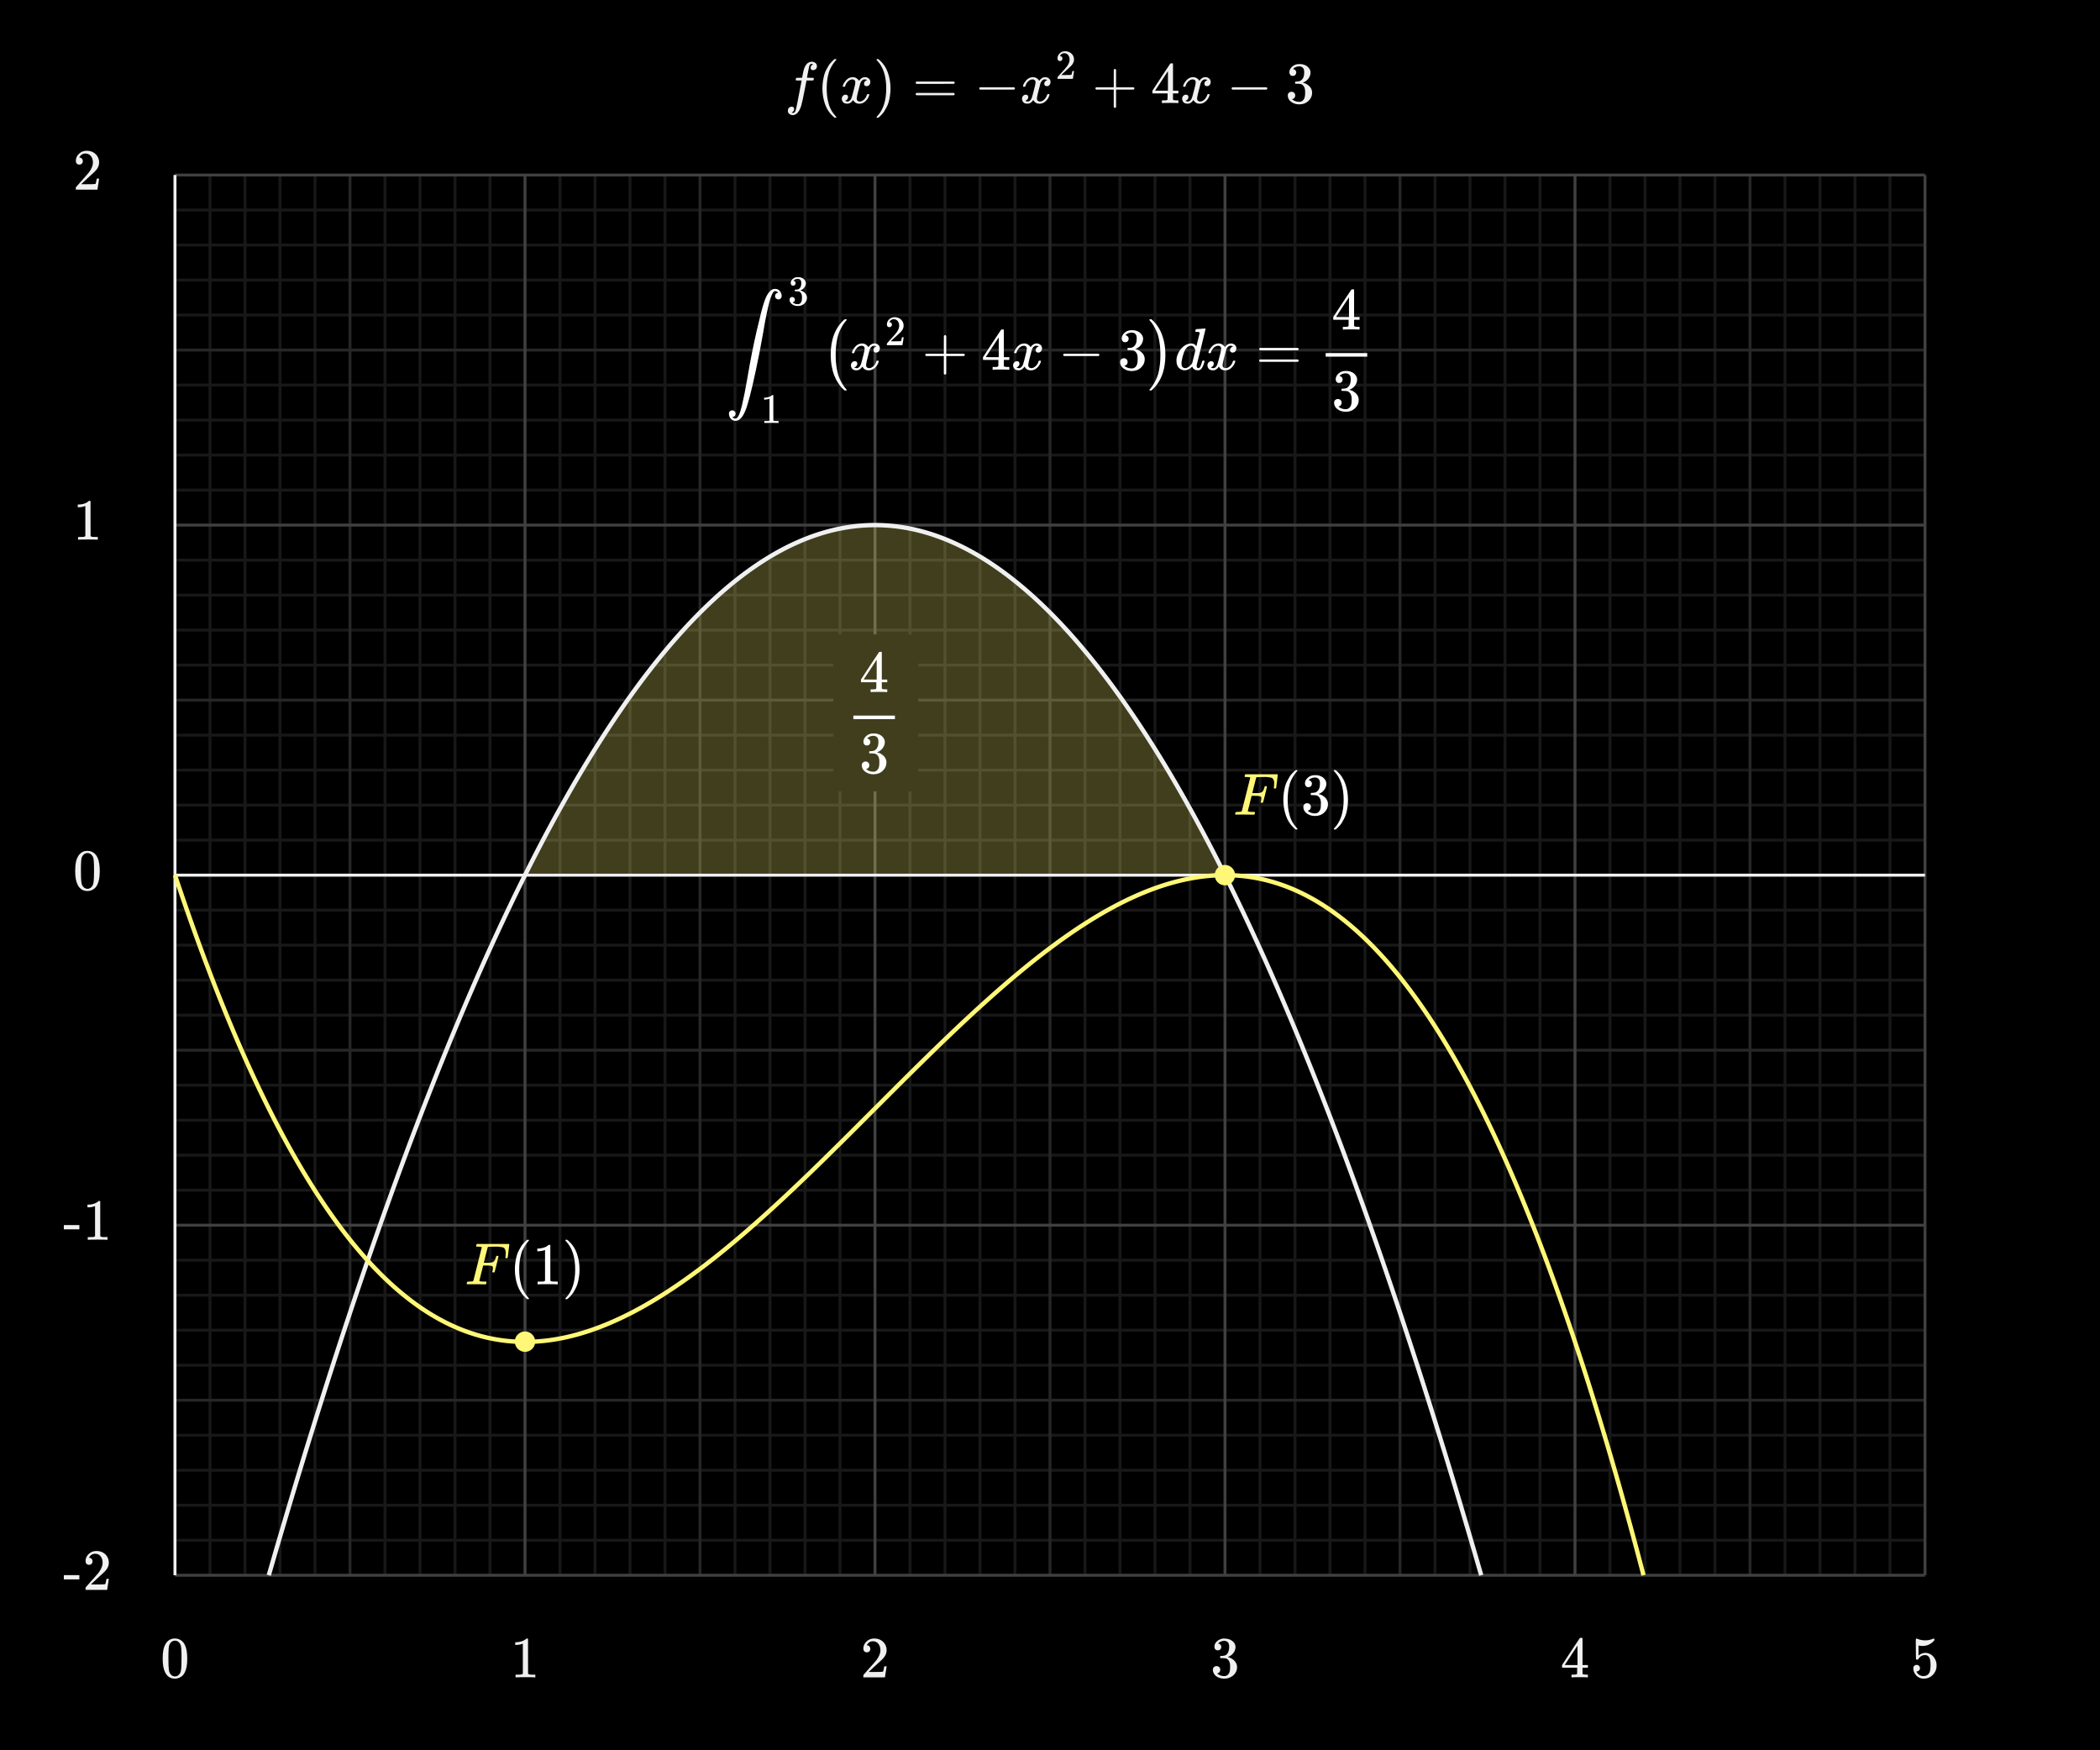 <svg width="720" height="600" viewBox="0 0 720 600" fill="none" xmlns="http://www.w3.org/2000/svg">
<rect x="0" y="0" width="720" height="600" fill="#808080" stroke="none"/>
<g clip-path="url(#clip0_828_28112)">
<path d="M720 0H0V600H720V0Z" fill="black"/>
<path d="M56.92 563.3C57.667 562.22 58.687 561.68 59.98 561.68C60.953 561.68 61.807 562.014 62.54 562.68C62.9 563.028 63.207 563.481 63.46 564.04C63.953 565.146 64.2 566.667 64.2 568.6C64.2 570.667 63.913 572.247 63.34 573.34C62.967 574.113 62.42 574.674 61.7 575.02C61.14 575.3 60.573 575.441 60 575.441C58.467 575.441 57.347 574.741 56.64 573.34C56.066 572.247 55.78 570.667 55.78 568.6C55.78 567.361 55.863 566.337 56.03 565.531C56.197 564.724 56.493 563.981 56.92 563.301V563.3ZM61.42 563.06C61.033 562.634 60.56 562.42 60 562.42C59.44 562.42 58.96 562.634 58.56 563.06C58.267 563.368 58.066 563.741 57.96 564.18C57.853 564.62 57.787 565.38 57.76 566.46C57.76 566.54 57.757 566.8 57.75 567.24C57.743 567.679 57.74 568.047 57.74 568.34C57.74 569.62 57.753 570.514 57.78 571.02C57.833 571.954 57.913 572.624 58.02 573.031C58.126 573.437 58.327 573.788 58.62 574.081C58.98 574.481 59.44 574.681 60 574.681C60.546 574.681 61 574.482 61.36 574.081C61.653 573.788 61.853 573.437 61.96 573.031C62.066 572.624 62.147 571.954 62.2 571.02C62.226 570.514 62.24 569.621 62.24 568.34C62.24 568.047 62.236 567.68 62.23 567.24C62.223 566.8 62.22 566.54 62.22 566.46C62.193 565.38 62.126 564.62 62.02 564.18C61.913 563.741 61.713 563.368 61.42 563.06Z" fill="#F0F0F0"/>
<path d="M183.32 575C183.093 574.96 182.033 574.94 180.14 574.94C178.273 574.94 177.226 574.96 177 575H176.76V574.08H177.28C178.053 574.08 178.553 574.059 178.78 574.019C178.887 574.006 179.047 573.926 179.26 573.78V563.44C179.233 563.44 179.18 563.46 179.1 563.5C178.486 563.74 177.8 563.867 177.04 563.88H176.66V562.96H177.04C178.16 562.92 179.093 562.667 179.84 562.2C180.08 562.066 180.287 561.913 180.46 561.74C180.486 561.7 180.566 561.679 180.7 561.679C180.833 561.679 180.947 561.719 181.04 561.799V567.779L181.06 573.779C181.26 573.979 181.693 574.079 182.36 574.079H183.54V574.999L183.32 575Z" fill="#F0F0F0"/>
<path d="M297.2 566.42C296.826 566.42 296.533 566.3 296.32 566.06C296.107 565.821 296 565.528 296 565.18C296 564.22 296.363 563.397 297.09 562.71C297.817 562.023 298.687 561.68 299.7 561.68C300.846 561.68 301.796 561.991 302.55 562.611C303.304 563.231 303.767 564.041 303.94 565.041C303.967 565.281 303.98 565.501 303.98 565.701C303.98 566.474 303.747 567.201 303.28 567.881C302.907 568.442 302.154 569.208 301.02 570.181C300.54 570.595 299.873 571.208 299.02 572.021L297.84 573.141L299.36 573.162C301.453 573.162 302.567 573.129 302.7 573.061C302.753 573.048 302.82 572.909 302.9 572.641C302.953 572.495 303.046 572.041 303.18 571.282V571.221H303.98V571.282L303.42 574.942V575.002H296V574.622C296 574.355 296.013 574.202 296.04 574.162C296.053 574.136 296.613 573.502 297.72 572.262C299.173 570.649 300.106 569.582 300.52 569.062C301.413 567.849 301.86 566.736 301.86 565.722C301.86 564.842 301.63 564.106 301.17 563.512C300.71 562.919 300.066 562.622 299.24 562.622C298.467 562.622 297.84 562.969 297.36 563.662C297.333 563.716 297.293 563.789 297.24 563.882C297.2 563.949 297.18 563.989 297.18 564.002C297.18 564.016 297.213 564.022 297.28 564.022C297.613 564.022 297.884 564.142 298.09 564.382C298.296 564.622 298.4 564.903 298.4 565.222C298.4 565.556 298.29 565.839 298.07 566.073C297.85 566.306 297.56 566.423 297.2 566.423V566.42Z" fill="#F0F0F0"/>
<path d="M417.54 565.74C417.18 565.74 416.896 565.627 416.689 565.4C416.482 565.173 416.379 564.879 416.379 564.519C416.379 563.759 416.679 563.123 417.278 562.61C417.879 562.096 418.572 561.793 419.358 561.7H419.659C420.499 561.7 421.239 561.846 421.879 562.139C422.759 562.579 423.312 563.206 423.539 564.019C423.579 564.153 423.599 564.332 423.599 564.559C423.599 565.346 423.356 566.049 422.87 566.669C422.383 567.289 421.773 567.732 421.04 567.999C420.973 568.026 420.973 568.046 421.04 568.059C421.066 568.073 421.133 568.093 421.24 568.12C422.052 568.347 422.74 568.769 423.3 569.39C423.86 570.011 424.141 570.714 424.141 571.5C424.141 572.193 423.963 572.827 423.61 573.4C423.257 573.973 422.807 574.42 422.26 574.74C421.514 575.207 420.68 575.44 419.76 575.44C418.88 575.44 418.1 575.252 417.42 574.879C416.74 574.506 416.279 574.006 416.04 573.379C415.906 573.099 415.84 572.773 415.84 572.4C415.84 572.027 415.963 571.723 416.21 571.49C416.457 571.257 416.753 571.139 417.1 571.139C417.473 571.139 417.78 571.259 418.02 571.499C418.26 571.739 418.38 572.039 418.38 572.399C418.38 572.706 418.293 572.972 418.12 573.199C417.947 573.426 417.713 573.572 417.42 573.638L417.279 573.678C418 574.279 418.826 574.578 419.759 574.578C420.492 574.578 421.046 574.224 421.419 573.517C421.646 573.078 421.759 572.405 421.759 571.497V571.097C421.759 569.83 421.332 568.985 420.48 568.557C420.279 568.478 419.873 568.431 419.259 568.417L418.419 568.397L418.358 568.357C418.332 568.317 418.319 568.211 418.319 568.037C418.319 567.877 418.339 567.777 418.379 567.737C418.419 567.697 418.452 567.676 418.48 567.676C418.853 567.676 419.24 567.643 419.64 567.576C420.226 567.496 420.673 567.166 420.98 566.586C421.287 566.006 421.439 565.31 421.439 564.496C421.439 563.63 421.207 563.05 420.74 562.756C420.46 562.569 420.146 562.477 419.8 562.477C419.133 562.477 418.547 562.657 418.04 563.016C417.986 563.043 417.927 563.086 417.859 563.147C417.793 563.207 417.74 563.263 417.7 563.317L417.64 563.397C417.679 563.41 417.726 563.423 417.779 563.437C418.047 563.463 418.269 563.59 418.45 563.817C418.63 564.044 418.721 564.303 418.721 564.596C418.721 564.916 418.61 565.187 418.391 565.407C418.17 565.627 417.887 565.737 417.54 565.737V565.74Z" fill="#F0F0F0"/>
<path d="M544.24 575C544.052 574.96 543.193 574.94 541.66 574.94C540.06 574.94 539.166 574.96 538.98 575H538.799V574.08H539.419C539.992 574.066 540.346 574.033 540.48 573.98C540.585 573.953 540.666 573.886 540.72 573.78C540.732 573.754 540.74 573.393 540.74 572.7V571.7H535.56V570.78L538.58 566.16C540.62 563.066 541.653 561.514 541.68 561.5C541.707 561.474 541.847 561.46 542.1 561.46H542.46L542.58 561.58V570.78H544.42V571.7H542.58V572.72C542.58 573.267 542.583 573.587 542.59 573.68C542.597 573.774 542.633 573.854 542.7 573.92C542.806 574.014 543.186 574.066 543.84 574.08H544.42V575H544.24ZM540.859 570.78V564.099L536.48 570.759L538.66 570.78H540.859Z" fill="#F0F0F0"/>
<path d="M657.141 570.72C657.46 570.72 657.731 570.83 657.951 571.05C658.171 571.27 658.28 571.547 658.28 571.88C658.28 572.187 658.167 572.447 657.94 572.66C657.713 572.873 657.461 572.98 657.18 572.98H657.04L657.1 573.08C657.3 573.507 657.607 573.86 658.02 574.14C658.434 574.42 658.92 574.56 659.481 574.56C660.427 574.56 661.107 574.161 661.52 573.361C661.774 572.868 661.901 572.014 661.901 570.8C661.901 569.427 661.721 568.5 661.36 568.02C661.014 567.581 660.587 567.361 660.081 567.361C659.041 567.361 658.254 567.814 657.722 568.72C657.667 568.814 657.618 568.87 657.572 568.89C657.525 568.911 657.428 568.92 657.281 568.92C657.054 568.92 656.928 568.88 656.902 568.8C656.875 568.747 656.861 567.58 656.861 565.3C656.861 564.901 656.858 564.427 656.851 563.88C656.845 563.333 656.841 562.987 656.841 562.84C656.841 562.094 656.881 561.72 656.961 561.72C656.987 561.694 657.015 561.68 657.041 561.68L657.401 561.8C658.267 562.147 659.154 562.321 660.061 562.321C661.006 562.321 661.914 562.134 662.78 561.76C662.887 561.707 662.973 561.68 663.041 561.68C663.147 561.68 663.201 561.8 663.201 562.04V562.3C662.121 563.594 660.754 564.24 659.1 564.24C658.687 564.24 658.313 564.2 657.981 564.12L657.78 564.08V567.519C658.541 566.907 659.321 566.599 660.121 566.599C660.374 566.599 660.647 566.633 660.94 566.7C661.834 566.927 662.563 567.433 663.13 568.22C663.697 569.007 663.981 569.927 663.981 570.981C663.981 572.194 663.557 573.241 662.71 574.121C661.863 575.001 660.82 575.441 659.58 575.441C658.74 575.441 658.026 575.208 657.439 574.741C657.186 574.581 656.966 574.361 656.779 574.081C656.259 573.454 656 572.734 656 571.921C656 571.548 656.106 571.255 656.32 571.041C656.534 570.827 656.806 570.721 657.14 570.721L657.141 570.72Z" fill="#F0F0F0"/>
<path d="M26.92 293.3C27.667 292.22 28.687 291.68 29.98 291.68C30.953 291.68 31.807 292.014 32.54 292.68C32.9 293.028 33.207 293.481 33.46 294.04C33.953 295.146 34.2 296.667 34.2 298.6C34.2 300.667 33.913 302.247 33.34 303.34C32.967 304.113 32.42 304.674 31.7 305.02C31.14 305.3 30.573 305.441 30 305.441C28.467 305.441 27.347 304.741 26.64 303.34C26.066 302.247 25.78 300.667 25.78 298.6C25.78 297.361 25.863 296.337 26.03 295.531C26.197 294.724 26.493 293.981 26.92 293.301V293.3ZM31.42 293.06C31.033 292.634 30.56 292.42 30 292.42C29.44 292.42 28.96 292.634 28.56 293.06C28.267 293.368 28.066 293.741 27.96 294.18C27.853 294.62 27.787 295.38 27.76 296.46C27.76 296.54 27.757 296.8 27.75 297.24C27.743 297.679 27.74 298.047 27.74 298.34C27.74 299.62 27.753 300.514 27.78 301.02C27.833 301.954 27.913 302.624 28.02 303.031C28.126 303.437 28.327 303.788 28.62 304.081C28.98 304.481 29.44 304.681 30 304.681C30.546 304.681 31 304.482 31.36 304.081C31.653 303.788 31.853 303.437 31.96 303.031C32.066 302.624 32.147 301.954 32.2 301.02C32.226 300.514 32.24 299.621 32.24 298.34C32.24 298.047 32.236 297.68 32.23 297.24C32.223 296.8 32.22 296.54 32.22 296.46C32.193 295.38 32.126 294.62 32.02 294.18C31.913 293.741 31.713 293.368 31.42 293.06Z" fill="#F0F0F0"/>
<path d="M33.32 185C33.093 184.96 32.033 184.94 30.14 184.94C28.273 184.94 27.226 184.96 27 185H26.76V184.08H27.28C28.053 184.08 28.553 184.059 28.78 184.019C28.887 184.006 29.047 183.926 29.26 183.78V173.44C29.233 173.44 29.18 173.46 29.1 173.5C28.486 173.74 27.8 173.867 27.04 173.88H26.66V172.96H27.04C28.16 172.92 29.093 172.667 29.84 172.2C30.08 172.066 30.287 171.913 30.46 171.74C30.486 171.7 30.566 171.679 30.7 171.679C30.833 171.679 30.947 171.719 31.04 171.799V177.779L31.06 183.779C31.26 183.979 31.693 184.079 32.36 184.079H33.54V184.999H33.32V185Z" fill="#F0F0F0"/>
<path d="M27.2 56.42C26.826 56.42 26.533 56.3 26.32 56.06C26.107 55.821 26 55.528 26 55.18C26 54.22 26.363 53.397 27.09 52.71C27.817 52.023 28.687 51.68 29.7 51.68C30.846 51.68 31.796 51.991 32.55 52.611C33.304 53.231 33.767 54.041 33.94 55.041C33.967 55.281 33.98 55.501 33.98 55.701C33.98 56.474 33.747 57.201 33.28 57.881C32.907 58.442 32.154 59.208 31.02 60.181C30.54 60.595 29.873 61.208 29.02 62.021L27.84 63.141L29.36 63.162C31.453 63.162 32.567 63.129 32.7 63.061C32.753 63.048 32.82 62.909 32.9 62.641C32.953 62.495 33.046 62.041 33.18 61.282V61.221H33.98V61.282L33.42 64.942V65.002H26V64.622C26 64.355 26.013 64.202 26.04 64.162C26.053 64.136 26.613 63.502 27.72 62.262C29.173 60.649 30.106 59.582 30.52 59.062C31.413 57.849 31.86 56.736 31.86 55.722C31.86 54.842 31.63 54.106 31.17 53.512C30.71 52.919 30.066 52.622 29.24 52.622C28.467 52.622 27.84 52.969 27.36 53.662C27.333 53.716 27.293 53.789 27.24 53.882C27.2 53.949 27.18 53.989 27.18 54.002C27.18 54.016 27.213 54.022 27.28 54.022C27.613 54.022 27.884 54.142 28.09 54.382C28.296 54.622 28.4 54.903 28.4 55.222C28.4 55.556 28.29 55.839 28.07 56.073C27.85 56.306 27.56 56.423 27.2 56.423V56.42Z" fill="#F0F0F0"/>
<path d="M21.888 421.42V419.96H27.208V421.42H21.888Z" fill="#F0F0F0"/>
<path d="M36.647 425C36.42 424.96 35.36 424.94 33.467 424.94C31.6 424.94 30.553 424.96 30.327 425H30.087V424.08H30.607C31.38 424.08 31.88 424.059 32.107 424.019C32.214 424.006 32.374 423.926 32.587 423.78V413.44C32.56 413.44 32.507 413.46 32.427 413.5C31.813 413.74 31.127 413.867 30.367 413.88H29.987V412.96H30.367C31.487 412.92 32.42 412.667 33.167 412.2C33.407 412.066 33.614 411.913 33.787 411.74C33.813 411.7 33.893 411.679 34.027 411.679C34.16 411.679 34.274 411.719 34.367 411.799V417.779L34.387 423.779C34.587 423.979 35.02 424.079 35.687 424.079H36.867V424.999H36.647V425Z" fill="#F0F0F0"/>
<path d="M21.888 541.42V539.96H27.208V541.42H21.888Z" fill="#F0F0F0"/>
<path d="M30.528 536.42C30.154 536.42 29.861 536.3 29.648 536.06C29.435 535.821 29.328 535.528 29.328 535.18C29.328 534.22 29.691 533.397 30.418 532.71C31.145 532.023 32.015 531.68 33.028 531.68C34.174 531.68 35.124 531.991 35.878 532.611C36.632 533.231 37.095 534.041 37.268 535.041C37.295 535.281 37.308 535.501 37.308 535.701C37.308 536.474 37.075 537.201 36.608 537.881C36.235 538.442 35.482 539.208 34.348 540.181C33.868 540.595 33.201 541.208 32.348 542.021L31.168 543.141L32.688 543.162C34.781 543.162 35.895 543.129 36.028 543.061C36.081 543.048 36.148 542.909 36.228 542.641C36.281 542.495 36.374 542.041 36.508 541.282V541.221H37.308V541.282L36.748 544.942V545.002H29.328V544.622C29.328 544.355 29.341 544.202 29.368 544.162C29.381 544.136 29.941 543.502 31.048 542.262C32.501 540.649 33.434 539.582 33.848 539.062C34.741 537.849 35.188 536.736 35.188 535.722C35.188 534.842 34.958 534.106 34.498 533.512C34.038 532.919 33.394 532.622 32.568 532.622C31.795 532.622 31.168 532.969 30.688 533.662C30.661 533.716 30.621 533.789 30.568 533.882C30.528 533.949 30.508 533.989 30.508 534.002C30.508 534.016 30.541 534.022 30.608 534.022C30.941 534.022 31.212 534.142 31.418 534.382C31.624 534.622 31.728 534.903 31.728 535.222C31.728 535.556 31.618 535.839 31.398 536.073C31.178 536.306 30.888 536.423 30.528 536.423V536.42Z" fill="#F0F0F0"/>
<path d="M271.396 38.595C271.423 38.595 271.463 38.608 271.517 38.635C271.571 38.662 271.644 38.682 271.738 38.695C271.832 38.708 271.912 38.715 271.979 38.715C272.153 38.715 272.314 38.628 272.462 38.454C272.61 38.28 272.717 38.085 272.784 37.871C272.918 37.509 273.146 36.484 273.468 34.795C273.79 33.106 274.098 31.497 274.393 29.969C274.688 28.441 274.835 27.67 274.835 27.657V27.597H273.89C273.26 27.597 272.925 27.584 272.885 27.557C272.831 27.517 272.805 27.45 272.805 27.356L272.946 26.793C272.973 26.726 273.026 26.692 273.107 26.692C273.188 26.692 273.502 26.685 274.052 26.672C274.695 26.672 275.017 26.665 275.017 26.652C275.017 26.625 275.077 26.29 275.198 25.647C275.319 25.004 275.399 24.615 275.439 24.481C275.935 22.269 276.914 21.163 278.375 21.163C278.871 21.19 279.28 21.337 279.602 21.605C279.924 21.873 280.085 22.228 280.085 22.671C280.085 23.154 279.944 23.502 279.663 23.717C279.382 23.932 279.1 24.045 278.818 24.059C278.228 24.059 277.933 23.777 277.933 23.214C277.933 22.959 278.007 22.738 278.154 22.55C278.301 22.362 278.462 22.222 278.637 22.128L278.818 22.027C278.604 21.947 278.402 21.906 278.215 21.906C278.054 21.906 277.9 21.973 277.753 22.107C277.606 22.241 277.505 22.429 277.451 22.67C277.357 23.059 277.25 23.582 277.129 24.238C277.008 24.894 276.901 25.451 276.807 25.907C276.713 26.363 276.666 26.604 276.666 26.631C276.666 26.658 277.035 26.671 277.772 26.671C278.375 26.671 278.724 26.678 278.818 26.691C278.912 26.704 278.986 26.745 279.039 26.812C279.052 26.866 279.039 26.98 278.999 27.154C278.959 27.328 278.925 27.436 278.898 27.476C278.871 27.543 278.811 27.577 278.717 27.577C278.623 27.577 278.261 27.584 277.631 27.597H276.505L276.043 30.05C275.4 33.374 274.95 35.452 274.696 36.283C274.334 37.422 273.865 38.267 273.288 38.817C272.792 39.246 272.303 39.46 271.82 39.46C271.391 39.46 271.002 39.333 270.654 39.078C270.305 38.823 270.131 38.461 270.131 37.992C270.131 37.496 270.272 37.134 270.553 36.906C270.834 36.678 271.116 36.564 271.398 36.564C271.988 36.564 272.283 36.846 272.283 37.409C272.283 37.664 272.209 37.885 272.062 38.073C271.915 38.261 271.754 38.401 271.579 38.495L271.398 38.596L271.396 38.595Z" fill="#F0F0F0"/>
<path d="M281.972 30.31C281.972 29.385 282.039 28.507 282.173 27.676C282.307 26.845 282.461 26.128 282.635 25.524C282.809 24.921 283.057 24.331 283.379 23.755C283.701 23.179 283.955 22.73 284.143 22.408C284.331 22.086 284.612 21.738 284.988 21.362C285.363 20.987 285.585 20.759 285.652 20.678C285.719 20.597 285.887 20.457 286.155 20.256H286.497C286.685 20.256 286.779 20.316 286.779 20.437C286.779 20.477 286.665 20.618 286.437 20.859C286.209 21.1 285.934 21.456 285.613 21.925C285.292 22.394 284.963 22.971 284.628 23.654C284.293 24.337 284.011 25.263 283.783 26.429C283.555 27.595 283.441 28.889 283.441 30.31C283.441 31.731 283.555 33.018 283.783 34.171C284.011 35.324 284.286 36.255 284.607 36.966C284.929 37.676 285.257 38.253 285.592 38.695C285.927 39.137 286.209 39.493 286.437 39.761C286.665 40.029 286.779 40.17 286.779 40.183C286.779 40.304 286.678 40.364 286.477 40.364H286.155L285.592 39.881C284.332 38.742 283.414 37.321 282.837 35.618C282.261 33.916 281.972 32.146 281.972 30.31Z" fill="#F0F0F0"/>
<path d="M288.95 29.526C289.044 28.963 289.406 28.313 290.036 27.576C290.666 26.839 291.444 26.463 292.368 26.45C292.837 26.45 293.266 26.571 293.655 26.812C294.044 27.053 294.332 27.355 294.52 27.717C295.083 26.872 295.76 26.45 296.551 26.45C297.047 26.45 297.476 26.597 297.838 26.892C298.2 27.187 298.388 27.582 298.401 28.078C298.401 28.467 298.307 28.782 298.119 29.023C297.931 29.264 297.75 29.412 297.576 29.465C297.402 29.518 297.248 29.545 297.114 29.545C296.859 29.545 296.652 29.471 296.491 29.324C296.33 29.177 296.25 28.982 296.25 28.741C296.25 28.124 296.585 27.702 297.255 27.474C297.108 27.3 296.839 27.213 296.451 27.213C296.277 27.213 296.149 27.226 296.069 27.253C295.56 27.467 295.184 27.91 294.943 28.58C294.139 31.543 293.737 33.272 293.737 33.768C293.737 34.143 293.844 34.411 294.059 34.572C294.274 34.733 294.508 34.813 294.763 34.813C295.259 34.813 295.748 34.592 296.231 34.149C296.714 33.706 297.042 33.164 297.216 32.52C297.256 32.386 297.296 32.312 297.337 32.299C297.378 32.286 297.484 32.272 297.659 32.259H297.739C297.94 32.259 298.041 32.313 298.041 32.42C298.041 32.433 298.028 32.507 298.001 32.641C297.787 33.405 297.371 34.082 296.754 34.672C296.137 35.262 295.42 35.557 294.602 35.557C293.664 35.557 292.953 35.135 292.471 34.29C291.921 35.121 291.291 35.537 290.581 35.537H290.46C289.803 35.537 289.334 35.363 289.052 35.014C288.77 34.665 288.623 34.297 288.61 33.908C288.61 33.479 288.737 33.131 288.992 32.862C289.247 32.594 289.548 32.46 289.897 32.46C290.473 32.46 290.762 32.742 290.762 33.305C290.762 33.573 290.682 33.808 290.521 34.009C290.36 34.21 290.206 34.344 290.059 34.411C289.912 34.478 289.824 34.512 289.798 34.512L289.738 34.532C289.738 34.545 289.778 34.572 289.859 34.612C289.94 34.652 290.047 34.699 290.181 34.753C290.315 34.807 290.442 34.827 290.563 34.813C291.046 34.813 291.461 34.511 291.81 33.908C291.931 33.694 292.085 33.238 292.272 32.541C292.46 31.844 292.647 31.12 292.835 30.369C293.023 29.618 293.13 29.176 293.157 29.042C293.224 28.68 293.258 28.419 293.258 28.258C293.258 27.883 293.157 27.615 292.956 27.454C292.755 27.293 292.527 27.213 292.272 27.213C291.736 27.213 291.233 27.427 290.764 27.856C290.295 28.285 289.966 28.835 289.779 29.505C289.752 29.626 289.719 29.693 289.678 29.706C289.637 29.719 289.531 29.733 289.356 29.746H289.074C288.994 29.666 288.953 29.592 288.953 29.525L288.95 29.526Z" fill="#F0F0F0"/>
<path d="M300.612 20.277L300.692 20.257H301.134L301.697 20.74C302.957 21.879 303.875 23.3 304.452 25.003C305.028 26.705 305.317 28.475 305.317 30.311C305.317 31.223 305.25 32.101 305.116 32.945C304.982 33.789 304.828 34.507 304.654 35.097C304.48 35.687 304.232 36.277 303.91 36.866C303.588 37.456 303.334 37.905 303.146 38.213C302.958 38.521 302.684 38.863 302.322 39.238C301.96 39.613 301.746 39.835 301.679 39.902C301.612 39.969 301.458 40.096 301.217 40.284C301.177 40.324 301.15 40.351 301.137 40.364H300.675C300.635 40.364 300.601 40.344 300.574 40.304C300.547 40.264 300.527 40.203 300.514 40.123C300.527 40.11 300.601 40.022 300.735 39.862C302.813 37.704 303.852 34.52 303.852 30.311C303.852 26.102 302.813 22.918 300.735 20.76C300.601 20.599 300.527 20.512 300.514 20.499C300.514 20.392 300.548 20.318 300.615 20.278L300.612 20.277Z" fill="#F0F0F0"/>
<path d="M313.939 28.36C313.939 28.186 314.033 28.052 314.221 27.958H327.03C327.231 28.065 327.332 28.199 327.332 28.36C327.332 28.507 327.238 28.635 327.05 28.742L320.656 28.762H314.262C314.048 28.695 313.939 28.561 313.939 28.36ZM313.939 32.261C313.939 32.06 314.046 31.926 314.261 31.859H327.049C327.237 31.993 327.331 32.127 327.331 32.261C327.331 32.435 327.23 32.569 327.029 32.663H314.22C314.032 32.569 313.938 32.435 313.938 32.261H313.939Z" fill="#F0F0F0"/>
<path d="M335.732 30.311C335.732 30.137 335.826 30.003 336.014 29.909H347.697C347.898 30.016 347.999 30.15 347.999 30.311C347.999 30.472 347.898 30.606 347.697 30.713H336.014C335.826 30.619 335.732 30.485 335.732 30.311Z" fill="#F0F0F0"/>
<path d="M350.732 29.526C350.826 28.963 351.188 28.313 351.818 27.576C352.448 26.839 353.226 26.463 354.15 26.45C354.619 26.45 355.048 26.571 355.437 26.812C355.826 27.053 356.114 27.355 356.302 27.717C356.865 26.872 357.542 26.45 358.333 26.45C358.829 26.45 359.258 26.597 359.62 26.892C359.982 27.187 360.17 27.582 360.183 28.078C360.183 28.467 360.089 28.782 359.901 29.023C359.713 29.264 359.532 29.412 359.358 29.465C359.184 29.518 359.03 29.545 358.896 29.545C358.641 29.545 358.434 29.471 358.273 29.324C358.112 29.177 358.032 28.982 358.032 28.741C358.032 28.124 358.367 27.702 359.037 27.474C358.89 27.3 358.621 27.213 358.233 27.213C358.059 27.213 357.931 27.226 357.851 27.253C357.342 27.467 356.966 27.91 356.725 28.58C355.921 31.543 355.519 33.272 355.519 33.768C355.519 34.143 355.626 34.411 355.841 34.572C356.056 34.733 356.29 34.813 356.545 34.813C357.041 34.813 357.53 34.592 358.013 34.149C358.496 33.706 358.824 33.164 358.998 32.52C359.038 32.386 359.078 32.312 359.119 32.299C359.16 32.286 359.266 32.272 359.441 32.259H359.521C359.722 32.259 359.823 32.313 359.823 32.42C359.823 32.433 359.81 32.507 359.783 32.641C359.569 33.405 359.153 34.082 358.536 34.672C357.919 35.262 357.202 35.557 356.384 35.557C355.446 35.557 354.735 35.135 354.253 34.29C353.703 35.121 353.073 35.537 352.363 35.537H352.242C351.585 35.537 351.116 35.363 350.834 35.014C350.552 34.665 350.405 34.297 350.392 33.908C350.392 33.479 350.519 33.131 350.774 32.862C351.029 32.594 351.33 32.46 351.679 32.46C352.255 32.46 352.544 32.742 352.544 33.305C352.544 33.573 352.464 33.808 352.303 34.009C352.142 34.21 351.988 34.344 351.841 34.411C351.694 34.478 351.606 34.512 351.58 34.512L351.52 34.532C351.52 34.545 351.56 34.572 351.641 34.612C351.722 34.652 351.829 34.699 351.963 34.753C352.097 34.807 352.224 34.827 352.345 34.813C352.828 34.813 353.243 34.511 353.592 33.908C353.713 33.694 353.867 33.238 354.054 32.541C354.242 31.844 354.429 31.12 354.617 30.369C354.805 29.618 354.912 29.176 354.939 29.042C355.006 28.68 355.04 28.419 355.04 28.258C355.04 27.883 354.939 27.615 354.738 27.454C354.537 27.293 354.309 27.213 354.054 27.213C353.518 27.213 353.015 27.427 352.546 27.856C352.077 28.285 351.748 28.835 351.561 29.505C351.534 29.626 351.501 29.693 351.46 29.706C351.419 29.719 351.313 29.733 351.138 29.746H350.856C350.776 29.666 350.735 29.592 350.735 29.525L350.732 29.526Z" fill="#F0F0F0"/>
<path d="M363.401 20.934C363.145 20.934 362.941 20.849 362.79 20.678C362.638 20.507 362.563 20.299 362.563 20.052C362.563 19.379 362.814 18.796 363.316 18.303C363.818 17.81 364.444 17.564 365.193 17.564C366.055 17.564 366.776 17.829 367.354 18.36C367.932 18.891 368.226 19.578 368.235 20.421C368.235 20.829 368.14 21.217 367.951 21.587C367.762 21.957 367.534 22.279 367.269 22.554C367.004 22.829 366.625 23.18 366.132 23.606C365.791 23.9 365.317 24.336 364.71 24.914L363.871 25.71L364.951 25.724C366.439 25.724 367.23 25.7 367.325 25.653C367.391 25.634 367.505 25.212 367.666 24.388V24.345H368.235V24.388C368.226 24.416 368.164 24.848 368.05 25.682C367.936 26.516 367.865 26.952 367.837 26.99V27.033H362.563V26.592C362.563 26.526 362.591 26.455 362.648 26.379C362.705 26.303 362.847 26.137 363.074 25.881C363.349 25.578 363.586 25.312 363.785 25.085C363.87 24.99 364.031 24.815 364.268 24.559C364.505 24.303 364.666 24.128 364.751 24.033C364.836 23.938 364.974 23.782 365.163 23.564C365.353 23.346 365.485 23.185 365.561 23.081C365.637 22.977 365.746 22.835 365.888 22.655C366.03 22.475 366.13 22.323 366.187 22.2C366.244 22.077 366.315 21.939 366.4 21.788C366.485 21.637 366.547 21.485 366.585 21.333C366.623 21.181 366.656 21.039 366.685 20.907C366.714 20.775 366.728 20.618 366.728 20.438C366.728 19.841 366.567 19.324 366.245 18.888C365.923 18.452 365.463 18.234 364.866 18.234C364.553 18.234 364.278 18.315 364.041 18.476C363.804 18.637 363.638 18.793 363.543 18.945C363.448 19.097 363.401 19.187 363.401 19.215C363.401 19.224 363.425 19.229 363.472 19.229C363.643 19.229 363.818 19.295 363.998 19.428C364.178 19.561 364.268 19.779 364.268 20.082C364.268 20.319 364.192 20.518 364.041 20.679C363.89 20.84 363.676 20.924 363.401 20.934Z" fill="#F0F0F0"/>
<path d="M375.559 30.311C375.559 30.137 375.653 30.003 375.841 29.909H381.853V26.893L381.873 23.877C382.007 23.703 382.134 23.616 382.255 23.616C382.429 23.616 382.563 23.717 382.657 23.918V29.91H388.649C388.85 30.017 388.951 30.151 388.951 30.312C388.951 30.473 388.85 30.607 388.649 30.714H382.657V36.706C382.55 36.894 382.429 36.988 382.295 36.988H382.215C382.054 36.988 381.933 36.894 381.853 36.706V30.714H375.841C375.653 30.62 375.559 30.485 375.559 30.311Z" fill="#F0F0F0"/>
<path d="M403.836 35.337C403.595 35.297 402.73 35.277 401.242 35.277C399.687 35.277 398.789 35.297 398.548 35.337H398.367V34.412H399.533C399.627 34.412 399.741 34.399 399.875 34.372C400.009 34.345 400.103 34.312 400.157 34.271C400.211 34.23 400.258 34.177 400.298 34.11C400.311 34.083 400.318 33.721 400.318 33.024V32.019H395.11V31.094L398.146 26.449C400.197 23.339 401.236 21.777 401.263 21.764C401.29 21.737 401.431 21.724 401.685 21.724H402.047L402.168 21.845V31.094H404.018V32.019H402.168V34.01C402.168 34.104 402.208 34.184 402.289 34.251C402.396 34.345 402.778 34.398 403.435 34.412H404.018V35.337H403.837H403.836ZM400.438 31.094V24.378L396.034 31.074L398.226 31.094H400.438Z" fill="#F0F0F0"/>
<path d="M405.646 29.526C405.74 28.963 406.102 28.313 406.732 27.576C407.362 26.839 408.14 26.463 409.064 26.45C409.533 26.45 409.962 26.571 410.351 26.812C410.74 27.053 411.028 27.355 411.216 27.717C411.779 26.872 412.456 26.45 413.247 26.45C413.743 26.45 414.172 26.597 414.534 26.892C414.896 27.187 415.084 27.582 415.097 28.078C415.097 28.467 415.003 28.782 414.815 29.023C414.627 29.264 414.446 29.412 414.272 29.465C414.098 29.518 413.944 29.545 413.81 29.545C413.555 29.545 413.348 29.471 413.187 29.324C413.026 29.177 412.946 28.982 412.946 28.741C412.946 28.124 413.281 27.702 413.951 27.474C413.804 27.3 413.535 27.213 413.147 27.213C412.973 27.213 412.845 27.226 412.765 27.253C412.256 27.467 411.88 27.91 411.639 28.58C410.835 31.543 410.433 33.272 410.433 33.768C410.433 34.143 410.54 34.411 410.755 34.572C410.97 34.733 411.204 34.813 411.459 34.813C411.955 34.813 412.444 34.592 412.927 34.149C413.41 33.706 413.738 33.164 413.912 32.52C413.952 32.386 413.992 32.312 414.033 32.299C414.074 32.286 414.18 32.272 414.355 32.259H414.435C414.636 32.259 414.737 32.313 414.737 32.42C414.737 32.433 414.724 32.507 414.697 32.641C414.483 33.405 414.067 34.082 413.45 34.672C412.833 35.262 412.116 35.557 411.298 35.557C410.36 35.557 409.649 35.135 409.167 34.29C408.617 35.121 407.987 35.537 407.277 35.537H407.156C406.499 35.537 406.03 35.363 405.748 35.014C405.466 34.665 405.319 34.297 405.306 33.908C405.306 33.479 405.433 33.131 405.688 32.862C405.943 32.594 406.244 32.46 406.593 32.46C407.169 32.46 407.458 32.742 407.458 33.305C407.458 33.573 407.378 33.808 407.217 34.009C407.056 34.21 406.902 34.344 406.755 34.411C406.608 34.478 406.52 34.512 406.494 34.512L406.434 34.532C406.434 34.545 406.474 34.572 406.555 34.612C406.636 34.652 406.743 34.699 406.877 34.753C407.011 34.807 407.138 34.827 407.259 34.813C407.742 34.813 408.157 34.511 408.506 33.908C408.627 33.694 408.781 33.238 408.968 32.541C409.156 31.844 409.343 31.12 409.531 30.369C409.719 29.618 409.826 29.176 409.853 29.042C409.92 28.68 409.954 28.419 409.954 28.258C409.954 27.883 409.853 27.615 409.652 27.454C409.451 27.293 409.223 27.213 408.968 27.213C408.432 27.213 407.929 27.427 407.46 27.856C406.991 28.285 406.662 28.835 406.475 29.505C406.448 29.626 406.415 29.693 406.374 29.706C406.333 29.719 406.227 29.733 406.052 29.746H405.77C405.69 29.666 405.649 29.592 405.649 29.525L405.646 29.526Z" fill="#F0F0F0"/>
<path d="M422.259 30.311C422.259 30.137 422.353 30.003 422.541 29.909H434.224C434.425 30.016 434.526 30.15 434.526 30.311C434.526 30.472 434.425 30.606 434.224 30.713H422.541C422.353 30.619 422.259 30.485 422.259 30.311Z" fill="#F0F0F0"/>
<path d="M443.235 26.027C442.873 26.027 442.592 25.913 442.39 25.685C442.188 25.457 442.082 25.162 442.068 24.8C442.068 24.063 442.39 23.406 443.033 22.829C443.676 22.252 444.454 21.964 445.365 21.964C445.834 21.964 446.129 21.971 446.25 21.984C447.242 22.145 447.999 22.5 448.522 23.05C449.045 23.6 449.313 24.196 449.326 24.84C449.326 25.537 449.098 26.214 448.642 26.871C448.186 27.528 447.556 28.004 446.752 28.299L446.692 28.339C446.692 28.352 446.752 28.373 446.873 28.399C446.994 28.425 447.188 28.486 447.456 28.58C447.724 28.674 447.979 28.815 448.22 29.002C449.319 29.712 449.869 30.651 449.869 31.817C449.869 32.876 449.453 33.801 448.622 34.592C447.791 35.383 446.739 35.778 445.465 35.778C444.393 35.778 443.468 35.49 442.69 34.913C441.913 34.337 441.524 33.606 441.524 32.721C441.524 32.346 441.645 32.044 441.886 31.816C442.127 31.588 442.429 31.467 442.791 31.454C443.166 31.454 443.475 31.575 443.716 31.816C443.957 32.057 444.078 32.359 444.078 32.721C444.078 32.868 444.058 33.003 444.018 33.123C443.978 33.243 443.931 33.351 443.877 33.445C443.823 33.539 443.75 33.619 443.656 33.686C443.562 33.753 443.482 33.807 443.415 33.847C443.348 33.887 443.281 33.914 443.214 33.927C443.147 33.94 443.093 33.961 443.053 33.987L442.973 34.007C443.657 34.61 444.488 34.912 445.466 34.912C446.203 34.912 446.76 34.557 447.135 33.846C447.363 33.404 447.477 32.727 447.477 31.815V31.413C447.477 30.14 447.048 29.288 446.19 28.859C445.989 28.779 445.58 28.732 444.963 28.718L444.118 28.698L444.058 28.658C444.031 28.618 444.018 28.511 444.018 28.336C444.018 28.095 444.072 27.974 444.179 27.974C444.554 27.974 444.943 27.94 445.345 27.873C445.801 27.806 446.216 27.524 446.592 27.028C446.968 26.532 447.155 25.781 447.155 24.776V24.615C447.155 23.851 446.92 23.321 446.451 23.027C446.156 22.839 445.841 22.745 445.506 22.745C445.077 22.745 444.682 22.819 444.32 22.966C443.958 23.113 443.703 23.268 443.556 23.428C443.409 23.588 443.335 23.669 443.335 23.669H443.395C443.435 23.682 443.489 23.696 443.556 23.709C443.623 23.722 443.69 23.756 443.757 23.81C443.824 23.864 443.904 23.911 443.998 23.951C444.092 23.991 444.159 24.065 444.199 24.172C444.239 24.279 444.293 24.38 444.36 24.474C444.427 24.568 444.447 24.702 444.42 24.876C444.42 25.171 444.326 25.432 444.138 25.66C443.95 25.888 443.649 26.009 443.233 26.022L443.235 26.027Z" fill="#F0F0F0"/>
<path d="M660 60H60V540H660V60Z" fill="black"/>
<path d="M60 72H660" stroke="#181818" stroke-miterlimit="480"/>
<path d="M60 84H660" stroke="#181818" stroke-miterlimit="480"/>
<path d="M60 96H660" stroke="#181818" stroke-miterlimit="480"/>
<path d="M60 108H660" stroke="#181818" stroke-miterlimit="480"/>
<path d="M60 132H660" stroke="#181818" stroke-miterlimit="480"/>
<path d="M60 144H660" stroke="#181818" stroke-miterlimit="480"/>
<path d="M60 156H660" stroke="#181818" stroke-miterlimit="480"/>
<path d="M60 168H660" stroke="#181818" stroke-miterlimit="480"/>
<path d="M60 192H660" stroke="#181818" stroke-miterlimit="480"/>
<path d="M60 204H660" stroke="#181818" stroke-miterlimit="480"/>
<path d="M60 216H660" stroke="#181818" stroke-miterlimit="480"/>
<path d="M60 228H660" stroke="#181818" stroke-miterlimit="480"/>
<path d="M60 252H660" stroke="#181818" stroke-miterlimit="480"/>
<path d="M60 264H660" stroke="#181818" stroke-miterlimit="480"/>
<path d="M60 276H660" stroke="#181818" stroke-miterlimit="480"/>
<path d="M60 288H660" stroke="#181818" stroke-miterlimit="480"/>
<path d="M60 312H660" stroke="#181818" stroke-miterlimit="480"/>
<path d="M60 324H660" stroke="#181818" stroke-miterlimit="480"/>
<path d="M60 336H660" stroke="#181818" stroke-miterlimit="480"/>
<path d="M60 348H660" stroke="#181818" stroke-miterlimit="480"/>
<path d="M60 372H660" stroke="#181818" stroke-miterlimit="480"/>
<path d="M60 384H660" stroke="#181818" stroke-miterlimit="480"/>
<path d="M60 396H660" stroke="#181818" stroke-miterlimit="480"/>
<path d="M60 408H660" stroke="#181818" stroke-miterlimit="480"/>
<path d="M60 432H660" stroke="#181818" stroke-miterlimit="480"/>
<path d="M60 444H660" stroke="#181818" stroke-miterlimit="480"/>
<path d="M60 456H660" stroke="#181818" stroke-miterlimit="480"/>
<path d="M60 468H660" stroke="#181818" stroke-miterlimit="480"/>
<path d="M60 492H660" stroke="#181818" stroke-miterlimit="480"/>
<path d="M60 504H660" stroke="#181818" stroke-miterlimit="480"/>
<path d="M60 516H660" stroke="#181818" stroke-miterlimit="480"/>
<path d="M60 528H660" stroke="#181818" stroke-miterlimit="480"/>
<path d="M72 60V540" stroke="#181818" stroke-miterlimit="480"/>
<path d="M84 60V540" stroke="#181818" stroke-miterlimit="480"/>
<path d="M96 60V540" stroke="#181818" stroke-miterlimit="480"/>
<path d="M108 60V540" stroke="#181818" stroke-miterlimit="480"/>
<path d="M132 60V540" stroke="#181818" stroke-miterlimit="480"/>
<path d="M144 60V540" stroke="#181818" stroke-miterlimit="480"/>
<path d="M156 60V540" stroke="#181818" stroke-miterlimit="480"/>
<path d="M168 60V540" stroke="#181818" stroke-miterlimit="480"/>
<path d="M192 60V540" stroke="#181818" stroke-miterlimit="480"/>
<path d="M204 60V540" stroke="#181818" stroke-miterlimit="480"/>
<path d="M216 60V540" stroke="#181818" stroke-miterlimit="480"/>
<path d="M228 60V540" stroke="#181818" stroke-miterlimit="480"/>
<path d="M252 60V540" stroke="#181818" stroke-miterlimit="480"/>
<path d="M264 60V540" stroke="#181818" stroke-miterlimit="480"/>
<path d="M276 60V540" stroke="#181818" stroke-miterlimit="480"/>
<path d="M288 60V540" stroke="#181818" stroke-miterlimit="480"/>
<path d="M312 60V540" stroke="#181818" stroke-miterlimit="480"/>
<path d="M324 60V540" stroke="#181818" stroke-miterlimit="480"/>
<path d="M336 60V540" stroke="#181818" stroke-miterlimit="480"/>
<path d="M348 60V540" stroke="#181818" stroke-miterlimit="480"/>
<path d="M372 60V540" stroke="#181818" stroke-miterlimit="480"/>
<path d="M384 60V540" stroke="#181818" stroke-miterlimit="480"/>
<path d="M396 60V540" stroke="#181818" stroke-miterlimit="480"/>
<path d="M408 60V540" stroke="#181818" stroke-miterlimit="480"/>
<path d="M432 60V540" stroke="#181818" stroke-miterlimit="480"/>
<path d="M444 60V540" stroke="#181818" stroke-miterlimit="480"/>
<path d="M456 60V540" stroke="#181818" stroke-miterlimit="480"/>
<path d="M468 60V540" stroke="#181818" stroke-miterlimit="480"/>
<path d="M492 60V540" stroke="#181818" stroke-miterlimit="480"/>
<path d="M504 60V540" stroke="#181818" stroke-miterlimit="480"/>
<path d="M516 60V540" stroke="#181818" stroke-miterlimit="480"/>
<path d="M528 60V540" stroke="#181818" stroke-miterlimit="480"/>
<path d="M552 60V540" stroke="#181818" stroke-miterlimit="480"/>
<path d="M564 60V540" stroke="#181818" stroke-miterlimit="480"/>
<path d="M576 60V540" stroke="#181818" stroke-miterlimit="480"/>
<path d="M588 60V540" stroke="#181818" stroke-miterlimit="480"/>
<path d="M612 60V540" stroke="#181818" stroke-miterlimit="480"/>
<path d="M624 60V540" stroke="#181818" stroke-miterlimit="480"/>
<path d="M636 60V540" stroke="#181818" stroke-miterlimit="480"/>
<path d="M648 60V540" stroke="#181818" stroke-miterlimit="480"/>
<path d="M60 120H660" stroke="#262626" stroke-miterlimit="480"/>
<path d="M60 240H660" stroke="#262626" stroke-miterlimit="480"/>
<path d="M60 360H660" stroke="#262626" stroke-miterlimit="480"/>
<path d="M60 480H660" stroke="#262626" stroke-miterlimit="480"/>
<path d="M120 60V540" stroke="#262626" stroke-miterlimit="480"/>
<path d="M240 60V540" stroke="#262626" stroke-miterlimit="480"/>
<path d="M360 60V540" stroke="#262626" stroke-miterlimit="480"/>
<path d="M480 60V540" stroke="#262626" stroke-miterlimit="480"/>
<path d="M600 60V540" stroke="#262626" stroke-miterlimit="480"/>
<path d="M60 60H660" stroke="#404040" stroke-miterlimit="480"/>
<path d="M60 180H660" stroke="#404040" stroke-miterlimit="480"/>
<path d="M60 300H660" stroke="#404040" stroke-miterlimit="480"/>
<path d="M60 420H660" stroke="#404040" stroke-miterlimit="480"/>
<path d="M60 540H660" stroke="#404040" stroke-miterlimit="480"/>
<path d="M60 60V540" stroke="#404040" stroke-miterlimit="480"/>
<path d="M180 60V540" stroke="#404040" stroke-miterlimit="480"/>
<path d="M300 60V540" stroke="#404040" stroke-miterlimit="480"/>
<path d="M420 60V540" stroke="#404040" stroke-miterlimit="480"/>
<path d="M540 60V540" stroke="#404040" stroke-miterlimit="480"/>
<path d="M660 60V540" stroke="#404040" stroke-miterlimit="480"/>
<rect x="285.741" y="217.486" width="29.077" height="53.794" fill="black"/>
<path d="M179.707 299.503L180.707 297.511L181.707 295.536L182.707 293.578L183.707 291.636L184.707 289.711L185.707 287.803L186.707 285.911L187.707 284.036L188.707 282.178L189.707 280.336L190.707 278.511L191.707 276.703L192.707 274.911L193.707 273.136L194.707 271.378L195.707 269.636L196.707 267.911L197.707 266.203L198.707 264.511L199.707 262.836L200.707 261.178L201.707 259.536L202.707 257.911L203.707 256.303L204.707 254.711L205.707 253.136L206.707 251.578L207.707 250.036L208.707 248.511L209.707 247.003L210.707 245.511L211.707 244.036L212.707 242.578L213.707 241.136L214.707 239.711L215.707 238.303L216.707 236.911L217.707 235.536L218.707 234.178L219.707 232.836L220.707 231.511L221.707 230.203L222.707 228.911L223.707 227.636L224.707 226.378L225.707 225.136L226.707 223.911L227.707 222.703L228.707 221.511L229.707 220.336L230.707 219.178L231.707 218.036L232.707 216.911L233.707 215.803L234.707 214.711L235.707 213.636L236.707 212.578L237.707 211.536L238.707 210.511L239.707 209.503L240.707 208.511L241.707 207.536L242.707 206.578L243.707 205.636L244.707 204.711L245.707 203.803L246.707 202.911L247.707 202.036L248.707 201.178L249.707 200.336L250.707 199.511L251.707 198.703L252.707 197.911L253.707 197.136L254.707 196.378L255.707 195.636L256.707 194.911L257.707 194.203L258.707 193.511L259.707 192.836L260.707 192.178L261.707 191.536L262.707 190.911L263.707 190.303L264.707 189.711L265.707 189.136L266.707 188.578L267.707 188.036L268.707 187.511L269.707 187.003L270.707 186.511L271.707 186.036L272.707 185.578L273.707 185.136L274.707 184.711L275.707 184.303L276.707 183.911L277.707 183.536L278.707 183.178L279.707 182.836L280.707 182.511L281.707 182.203L282.707 181.911L283.707 181.636L284.707 181.378L285.707 181.136L286.707 180.911L287.707 180.703L288.707 180.511L289.707 180.336L290.707 180.178L291.707 180.036L292.707 179.911L293.707 179.803L294.707 179.711L295.707 179.636L296.707 179.578L297.707 179.536L298.707 179.511L299.707 179.503L300.707 179.511L301.707 179.536L302.707 179.578L303.707 179.636L304.707 179.711L305.707 179.803L306.707 179.911L307.707 180.036L308.707 180.178L309.707 180.336L310.707 180.511L311.707 180.703L312.707 180.911L313.707 181.136L314.707 181.378L315.707 181.636L316.707 181.911L317.707 182.203L318.707 182.511L319.707 182.836L320.707 183.178L321.707 183.536L322.707 183.911L323.707 184.303L324.707 184.711L325.707 185.136L326.707 185.578L327.707 186.036L328.707 186.511L329.707 187.003L330.707 187.511L331.707 188.036L332.707 188.578L333.707 189.136L334.707 189.711L335.707 190.303L336.707 190.911L337.707 191.536L338.707 192.178L339.707 192.836L340.707 193.511L341.707 194.203L342.707 194.911L343.707 195.636L344.707 196.378L345.707 197.136L346.707 197.911L347.707 198.703L348.707 199.511L349.707 200.336L350.707 201.178L351.707 202.036L352.707 202.911L353.707 203.803L354.707 204.711L355.707 205.636L356.707 206.578L357.707 207.536L358.707 208.511L359.707 209.503L360.707 210.511L361.707 211.536L362.707 212.578L363.707 213.636L364.707 214.711L365.707 215.803L366.707 216.911L367.707 218.036L368.707 219.178L369.707 220.336L370.707 221.511L371.707 222.703L372.707 223.911L373.707 225.136L374.707 226.378L375.707 227.636L376.707 228.911L377.707 230.203L378.707 231.511L379.707 232.836L380.707 234.178L381.707 235.536L382.707 236.911L383.707 238.303L384.707 239.711L385.707 241.136L386.707 242.578L387.707 244.036L388.707 245.511L389.707 247.003L390.707 248.511L391.707 250.036L392.707 251.578L393.707 253.136L394.707 254.711L395.707 256.303L396.707 257.911L397.707 259.536L398.707 261.178L399.707 262.836L400.707 264.511L401.707 266.203L402.707 267.911L403.707 269.636L404.707 271.378L405.707 273.136L406.707 274.911L407.707 276.703L408.707 278.511L409.707 280.336L410.707 282.178L411.707 284.036L412.707 285.911L413.707 287.803L414.707 289.711L415.707 291.636L416.707 293.578L417.707 295.536L418.707 297.511L419.707 299.503" fill="#FFFB77" fill-opacity="0.25"/>
<path d="M60 300H660" stroke="#F0F0F0" stroke-miterlimit="480"/>
<path d="M60 60V540" stroke="#F0F0F0" stroke-miterlimit="480"/>
<path d="M92.154 540L94 533.633L95 530.208L96 526.8L97 523.408L98 520.033L99 516.675L100 513.333L101 510.008L102 506.7L103 503.408L104 500.133L105 496.875L106 493.633L107 490.408L108 487.2L109 484.008L110 480.833L111 477.675L112 474.533L113 471.408L114 468.3L115 465.208L116 462.133L117 459.075L118 456.033L119 453.008L120 450L121 447.008L122 444.033L123 441.075L124 438.133L125 435.208L126 432.3L127 429.408L128 426.533L129 423.675L130 420.833L131 418.008L132 415.2L133 412.408L134 409.633L135 406.875L136 404.133L137 401.408L138 398.7L139 396.008L140 393.333L141 390.675L142 388.033L143 385.408L144 382.8L145 380.208L146 377.633L147 375.075L148 372.533L149 370.008L150 367.5L151 365.008L152 362.533L153 360.075L154 357.633L155 355.208L156 352.8L157 350.408L158 348.033L159 345.675L160 343.333L161 341.008L162 338.7L163 336.408L164 334.133L165 331.875L166 329.633L167 327.408L168 325.2L169 323.008L170 320.833L171 318.675L172 316.533L173 314.408L174 312.3L175 310.208L176 308.133L177 306.075L178 304.033L179 302.008L180 300L181 298.008L182 296.033L183 294.075L184 292.133L185 290.208L186 288.3L187 286.408L188 284.533L189 282.675L190 280.833L191 279.008L192 277.2L193 275.408L194 273.633L195 271.875L196 270.133L197 268.408L198 266.7L199 265.008L200 263.333L201 261.675L202 260.033L203 258.408L204 256.8L205 255.208L206 253.633L207 252.075L208 250.533L209 249.008L210 247.5L211 246.008L212 244.533L213 243.075L214 241.633L215 240.208L216 238.8L217 237.408L218 236.033L219 234.675L220 233.333L221 232.008L222 230.7L223 229.408L224 228.133L225 226.875L226 225.633L227 224.408L228 223.2L229 222.008L230 220.833L231 219.675L232 218.533L233 217.408L234 216.3L235 215.208L236 214.133L237 213.075L238 212.033L239 211.008L240 210L241 209.008L242 208.033L243 207.075L244 206.133L245 205.208L246 204.3L247 203.408L248 202.533L249 201.675L250 200.833L251 200.008L252 199.2L253 198.408L254 197.633L255 196.875L256 196.133L257 195.408L258 194.7L259 194.008L260 193.333L261 192.675L262 192.033L263 191.408L264 190.8L265 190.208L266 189.633L267 189.075L268 188.533L269 188.008L270 187.5L271 187.008L272 186.533L273 186.075L274 185.633L275 185.208L276 184.8L277 184.408L278 184.033L279 183.675L280 183.333L281 183.008L282 182.7L283 182.408L284 182.133L285 181.875L286 181.633L287 181.408L288 181.2L289 181.008L290 180.833L291 180.675L292 180.533L293 180.408L294 180.3L295 180.208L296 180.133L297 180.075L298 180.033L299 180.008L300 180L301 180.008L302 180.033L303 180.075L304 180.133L305 180.208L306 180.3L307 180.408L308 180.533L309 180.675L310 180.833L311 181.008L312 181.2L313 181.408L314 181.633L315 181.875L316 182.133L317 182.408L318 182.7L319 183.008L320 183.333L321 183.675L322 184.033L323 184.408L324 184.8L325 185.208L326 185.633L327 186.075L328 186.533L329 187.008L330 187.5L331 188.008L332 188.533L333 189.075L334 189.633L335 190.208L336 190.8L337 191.408L338 192.033L339 192.675L340 193.333L341 194.008L342 194.7L343 195.408L344 196.133L345 196.875L346 197.633L347 198.408L348 199.2L349 200.008L350 200.833L351 201.675L352 202.533L353 203.408L354 204.3L355 205.208L356 206.133L357 207.075L358 208.033L359 209.008L360 210L361 211.008L362 212.033L363 213.075L364 214.133L365 215.208L366 216.3L367 217.408L368 218.533L369 219.675L370 220.833L371 222.008L372 223.2L373 224.408L374 225.633L375 226.875L376 228.133L377 229.408L378 230.7L379 232.008L380 233.333L381 234.675L382 236.033L383 237.408L384 238.8L385 240.208L386 241.633L387 243.075L388 244.533L389 246.008L390 247.5L391 249.008L392 250.533L393 252.075L394 253.633L395 255.208L396 256.8L397 258.408L398 260.033L399 261.675L400 263.333L401 265.008L402 266.7L403 268.408L404 270.133L405 271.875L406 273.633L407 275.408L408 277.2L409 279.008L410 280.833L411 282.675L412 284.533L413 286.408L414 288.3L415 290.208L416 292.133L417 294.075L418 296.033L419 298.008L420 300L421 302.008L422 304.033L423 306.075L424 308.133L425 310.208L426 312.3L427 314.408L428 316.533L429 318.675L430 320.833L431 323.008L432 325.2L433 327.408L434 329.633L435 331.875L436 334.133L437 336.408L438 338.7L439 341.008L440 343.333L441 345.675L442 348.033L443 350.408L444 352.8L445 355.208L446 357.633L447 360.075L448 362.533L449 365.008L450 367.5L451 370.008L452 372.533L453 375.075L454 377.633L455 380.208L456 382.8L457 385.408L458 388.033L459 390.675L460 393.333L461 396.008L462 398.7L463 401.408L464 404.133L465 406.875L466 409.633L467 412.408L468 415.2L469 418.008L470 420.833L471 423.675L472 426.533L473 429.408L474 432.3L475 435.208L476 438.133L477 441.075L478 444.033L479 447.008L480 450L481 453.008L482 456.033L483 459.075L484 462.133L485 465.208L486 468.3L487 471.408L488 474.533L489 477.675L490 480.833L491 484.008L492 487.2L493 490.408L494 493.633L495 496.875L496 500.133L497 503.408L498 506.7L499 510.008L500 513.333L501 516.675L502 520.033L503 523.408L504 526.8L505 530.208L506 533.633L507 537.075L507.846 540" stroke="#F0F0F0" stroke-width="1.5" stroke-miterlimit="480"/>
<path d="M60 300L61 302.983L62 305.933L63 308.85L64 311.734L65 314.585L66 317.404L67 320.19L68 322.944L69 325.666L70 328.356L71 331.014L72 333.64L73 336.234L74 338.797L75 341.328L76 343.828L77 346.297L78 348.735L79 351.142L80 353.518L81 355.864L82 358.179L83 360.464L84 362.719L85 364.944L86 367.139L87 369.304L88 371.44L89 373.546L90 375.623L91 377.671L92 379.69L93 381.68L94 383.641L95 385.574L96 387.478L97 389.354L98 391.202L99 393.022L100 394.814L101 396.578L102 398.314L103 400.023L104 401.704L105 403.358L106 404.985L107 406.585L108 408.158L109 409.705L110 411.225L111 412.719L112 414.187L113 415.628L114 417.043L115 418.433L116 419.797L117 421.135L118 422.448L119 423.736L120 424.999L121 426.237L122 427.45L123 428.638L124 429.801L125 430.94L126 432.055L127 433.145L128 434.211L129 435.254L130 436.273L131 437.268L132 438.24L133 439.188L134 440.113L135 441.015L136 441.894L137 442.75L138 443.584L139 444.395L140 445.184L141 445.951L142 446.696L143 447.419L144 448.12L145 448.799L146 449.457L147 450.093L148 450.708L149 451.302L150 451.875L151 452.427L152 452.958L153 453.469L154 453.959L155 454.429L156 454.879L157 455.309L158 455.719L159 456.109L160 456.48L161 456.831L162 457.163L163 457.476L164 457.77L165 458.045L166 458.301L167 458.539L168 458.758L169 458.959L170 459.142L171 459.307L172 459.454L173 459.583L174 459.694L175 459.788L176 459.864L177 459.923L178 459.965L179 459.99L180 459.998L181 459.99L182 459.965L183 459.924L184 459.867L185 459.793L186 459.703L187 459.598L188 459.477L189 459.34L190 459.188L191 459.021L192 458.839L193 458.642L194 458.43L195 458.203L196 457.961L197 457.705L198 457.435L199 457.15L200 456.851L201 456.539L202 456.213L203 455.873L204 455.52L205 455.153L206 454.773L207 454.38L208 453.974L209 453.555L210 453.124L211 452.68L212 452.224L213 451.756L214 451.276L215 450.784L216 450.28L217 449.764L218 449.237L219 448.698L220 448.148L221 447.587L222 447.015L223 446.432L224 445.838L225 445.234L226 444.619L227 443.994L228 443.359L229 442.714L230 442.059L231 441.394L232 440.72L233 440.036L234 439.343L235 438.641L236 437.93L237 437.21L238 436.481L239 435.744L240 434.998L241 434.244L242 433.482L243 432.712L244 431.934L245 431.148L246 430.354L247 429.553L248 428.744L249 427.928L250 427.105L251 426.275L252 425.438L253 424.595L254 423.745L255 422.889L256 422.027L257 421.158L258 420.283L259 419.403L260 418.517L261 417.625L262 416.728L263 415.826L264 414.919L265 414.007L266 413.09L267 412.168L268 411.241L269 410.31L270 409.375L271 408.435L272 407.491L273 406.544L274 405.593L275 404.638L276 403.68L277 402.718L278 401.753L279 400.785L280 399.814L281 398.84L282 397.864L283 396.885L284 395.904L285 394.921L286 393.936L287 392.949L288 391.96L289 390.969L290 389.977L291 388.983L292 387.988L293 386.992L294 385.995L295 384.997L296 383.998L297 382.999L298 381.999L299 380.999L300 379.999L301 378.999L302 377.999L303 376.999L304 376L305 375.001L306 374.003L307 373.006L308 372.01L309 371.015L310 370.021L311 369.029L312 368.038L313 367.049L314 366.062L315 365.077L316 364.094L317 363.113L318 362.134L319 361.158L320 360.184L321 359.213L322 358.245L323 357.28L324 356.318L325 355.36L326 354.405L327 353.454L328 352.507L329 351.563L330 350.623L331 349.688L332 348.757L333 347.83L334 346.908L335 345.991L336 345.079L337 344.172L338 343.27L339 342.373L340 341.481L341 340.595L342 339.715L343 338.84L344 337.971L345 337.109L346 336.253L347 335.403L348 334.56L349 333.723L350 332.893L351 332.07L352 331.254L353 330.445L354 329.644L355 328.85L356 328.064L357 327.286L358 326.516L359 325.754L360 325L361 324.254L362 323.517L363 322.788L364 322.068L365 321.357L366 320.655L367 319.962L368 319.278L369 318.604L370 317.939L371 317.284L372 316.639L373 316.004L374 315.379L375 314.764L376 314.16L377 313.566L378 312.983L379 312.411L380 311.85L381 311.3L382 310.761L383 310.234L384 309.718L385 309.214L386 308.722L387 308.242L388 307.774L389 307.318L390 306.874L391 306.443L392 306.024L393 305.618L394 305.225L395 304.845L396 304.478L397 304.125L398 303.785L399 303.459L400 303.147L401 302.848L402 302.563L403 302.293L404 302.037L405 301.795L406 301.568L407 301.356L408 301.159L409 300.977L410 300.81L411 300.658L412 300.521L413 300.4L414 300.295L415 300.205L416 300.131L417 300.074L418 300.033L419 300.008L420 300L421 300.008L422 300.033L423 300.075L424 300.134L425 300.21L426 300.304L427 300.415L428 300.544L429 300.691L430 300.856L431 301.039L432 301.24L433 301.459L434 301.697L435 301.953L436 302.228L437 302.522L438 302.835L439 303.167L440 303.518L441 303.889L442 304.279L443 304.689L444 305.119L445 305.569L446 306.039L447 306.529L448 307.04L449 307.571L450 308.123L451 308.696L452 309.29L453 309.905L454 310.541L455 311.199L456 311.878L457 312.579L458 313.302L459 314.047L460 314.814L461 315.603L462 316.414L463 317.248L464 318.104L465 318.983L466 319.885L467 320.81L468 321.758L469 322.73L470 323.725L471 324.744L472 325.787L473 326.853L474 327.943L475 329.058L476 330.197L477 331.36L478 332.548L479 333.761L480 334.999L481 336.262L482 337.55L483 338.863L484 340.201L485 341.565L486 342.955L487 344.37L488 345.811L489 347.279L490 348.773L491 350.293L492 351.84L493 353.413L494 355.013L495 356.64L496 358.294L497 359.975L498 361.684L499 363.42L500 365.184L501 366.976L502 368.796L503 370.644L504 372.52L505 374.424L506 376.357L507 378.318L508 380.308L509 382.327L510 384.375L511 386.452L512 388.558L513 390.694L514 392.859L515 395.054L516 397.279L517 399.534L518 401.819L519 404.134L520 406.48L521 408.856L522 411.263L523 413.701L524 416.17L525 418.67L526 421.201L527 423.764L528 426.358L529 428.984L530 431.642L531 434.332L532 437.054L533 439.808L534 442.594L535 445.413L536 448.264L537 451.148L538 454.065L539 457.015L540 459.998L541 463.015L542 466.065L543 469.149L544 472.266L545 475.417L546 478.603L547 481.823L548 485.077L549 488.365L550 491.688L551 495.046L552 498.438L553 501.865L554 505.328L555 508.826L556 512.359L557 515.928L558 519.533L559 523.173L560 526.849L561 530.562L562 534.311L563 538.096L563.498 539.998" stroke="#FFF777" stroke-width="1.5" stroke-miterlimit="480"/>
<path d="M423.816 279.248C423.585 279.248 423.47 279.18 423.47 279.045C423.47 279.017 423.49 278.922 423.531 278.76C423.585 278.542 423.639 278.42 423.694 278.393C423.748 278.366 423.904 278.346 424.162 278.332C424.528 278.332 424.936 278.312 425.383 278.271C425.573 278.23 425.702 278.149 425.77 278.027C425.797 277.959 426.279 276.052 427.216 272.306C428.152 268.56 428.627 266.66 428.641 266.606C428.641 266.511 428.614 266.463 428.559 266.463C428.451 266.423 428.091 266.389 427.48 266.362H426.849C426.768 266.28 426.727 266.226 426.727 266.199C426.727 266.172 426.741 266.056 426.768 265.853C426.822 265.622 426.89 265.479 426.971 265.425H437.944C438.039 265.479 438.087 265.554 438.087 265.649C438.087 265.717 437.999 266.477 437.822 267.929C437.646 269.381 437.551 270.128 437.537 270.169C437.51 270.264 437.374 270.311 437.13 270.311H436.886C436.791 270.243 436.743 270.155 436.743 270.046C436.743 270.033 436.764 269.87 436.804 269.558C436.845 269.246 436.865 268.886 436.865 268.479C436.865 268.072 436.818 267.739 436.723 267.481C436.628 267.223 436.499 267.013 436.336 266.85C436.173 266.687 435.922 266.579 435.583 266.524C435.243 266.47 434.897 266.423 434.544 266.382C434.192 266.341 433.703 266.334 433.079 266.362H432.61C431.498 266.375 430.907 266.396 430.839 266.423C430.771 266.45 430.724 266.504 430.697 266.586C430.683 266.599 430.453 267.488 430.005 269.252L429.353 271.879H430.473C430.514 271.879 430.67 271.879 430.941 271.879C431.213 271.879 431.403 271.872 431.511 271.858C431.62 271.845 431.769 271.824 431.959 271.797C432.149 271.77 432.312 271.723 432.448 271.655C432.583 271.587 432.699 271.505 432.794 271.41C432.97 271.248 433.119 271.024 433.242 270.739C433.364 270.454 433.452 270.196 433.506 269.965C433.561 269.734 433.594 269.612 433.608 269.599C433.649 269.531 433.778 269.497 433.995 269.497H434.239C434.334 269.565 434.382 269.632 434.382 269.7C434.382 269.741 434.171 270.63 433.751 272.367C433.33 274.104 433.099 275 433.058 275.054C433.031 275.149 432.895 275.197 432.651 275.197H432.407C432.312 275.116 432.264 275.034 432.264 274.953C432.264 274.912 432.298 274.763 432.366 274.505C432.434 274.247 432.468 273.975 432.468 273.69C432.468 273.297 432.332 273.053 432.061 272.958C431.789 272.863 431.185 272.815 430.249 272.815H429.129L428.478 275.401C428.043 277.083 427.826 277.966 427.826 278.047C427.826 278.237 428.43 278.332 429.638 278.332H430.147C430.229 278.414 430.269 278.461 430.269 278.475C430.269 278.488 430.256 278.624 430.229 278.882C430.174 279.058 430.106 279.187 430.025 279.269H429.679C429.122 279.241 428.098 279.228 426.605 279.228C425.723 279.228 425.051 279.228 424.589 279.228C424.128 279.228 423.87 279.235 423.816 279.248Z" fill="#FFF777"/>
<path d="M440 274.179C440 273.242 440.068 272.353 440.204 271.512C440.34 270.671 440.496 269.944 440.672 269.334C440.849 268.723 441.1 268.126 441.425 267.542C441.751 266.959 442.009 266.504 442.199 266.178C442.389 265.852 442.674 265.5 443.054 265.12C443.434 264.74 443.658 264.509 443.726 264.427C443.794 264.346 443.963 264.203 444.235 264H444.5H444.581C444.771 264 444.866 264.061 444.866 264.183C444.866 264.224 444.751 264.366 444.52 264.611C444.289 264.855 444.011 265.215 443.685 265.69C443.359 266.165 443.027 266.748 442.688 267.44C442.348 268.133 442.063 269.069 441.833 270.25C441.602 271.431 441.487 272.74 441.487 274.179C441.487 275.618 441.602 276.92 441.833 278.088C442.063 279.255 442.342 280.198 442.667 280.917C442.993 281.637 443.326 282.22 443.665 282.668C444.004 283.116 444.289 283.476 444.52 283.747C444.751 284.019 444.866 284.161 444.866 284.175C444.866 284.297 444.764 284.358 444.561 284.358H444.5H444.235L443.665 283.869C442.389 282.716 441.459 281.277 440.876 279.553C440.292 277.83 440 276.038 440 274.179Z" fill="white"/>
<path d="M448.591 269.843C448.225 269.843 447.94 269.727 447.736 269.497C447.533 269.266 447.424 268.967 447.411 268.601C447.411 267.854 447.736 267.189 448.388 266.606C449.039 266.022 449.827 265.73 450.749 265.73C451.224 265.73 451.523 265.737 451.645 265.751C452.65 265.914 453.416 266.273 453.946 266.83C454.475 267.386 454.746 267.99 454.76 268.642C454.76 269.347 454.529 270.033 454.068 270.698C453.606 271.363 452.968 271.845 452.154 272.143L452.093 272.184C452.093 272.197 452.154 272.218 452.276 272.245C452.398 272.272 452.595 272.333 452.867 272.428C453.138 272.523 453.396 272.666 453.64 272.856C454.753 273.575 455.31 274.525 455.31 275.706C455.31 276.778 454.889 277.714 454.047 278.515C453.206 279.316 452.141 279.716 450.851 279.716C449.765 279.716 448.829 279.425 448.042 278.841C447.255 278.257 446.861 277.518 446.861 276.622C446.861 276.242 446.983 275.937 447.228 275.706C447.472 275.475 447.777 275.353 448.144 275.339C448.524 275.339 448.836 275.461 449.08 275.706C449.324 275.95 449.447 276.255 449.447 276.622C449.447 276.771 449.426 276.907 449.385 277.029C449.345 277.151 449.297 277.26 449.243 277.355C449.189 277.45 449.114 277.531 449.019 277.599C448.924 277.667 448.843 277.721 448.775 277.762C448.707 277.803 448.639 277.83 448.571 277.843C448.503 277.857 448.449 277.877 448.408 277.904L448.327 277.925C449.019 278.536 449.86 278.841 450.851 278.841C451.598 278.841 452.161 278.481 452.541 277.762C452.772 277.314 452.887 276.629 452.887 275.706V275.299C452.887 274.009 452.453 273.147 451.584 272.713C451.381 272.632 450.967 272.584 450.342 272.571L449.487 272.55L449.426 272.51C449.399 272.469 449.385 272.36 449.385 272.184C449.385 271.94 449.44 271.817 449.548 271.817C449.928 271.817 450.322 271.783 450.729 271.716C451.191 271.648 451.611 271.363 451.991 270.861C452.371 270.358 452.561 269.598 452.561 268.58V268.418C452.561 267.644 452.324 267.108 451.849 266.809C451.55 266.619 451.231 266.524 450.892 266.524C450.458 266.524 450.057 266.599 449.691 266.748C449.324 266.898 449.067 267.054 448.917 267.216C448.768 267.379 448.693 267.461 448.693 267.461H448.754C448.795 267.474 448.849 267.488 448.917 267.502C448.985 267.515 449.053 267.549 449.121 267.603C449.189 267.658 449.27 267.705 449.365 267.746C449.46 267.787 449.528 267.861 449.569 267.97C449.609 268.078 449.664 268.18 449.732 268.275C449.799 268.37 449.82 268.506 449.793 268.682C449.793 268.981 449.698 269.246 449.508 269.476C449.318 269.707 449.012 269.829 448.591 269.843Z" fill="white"/>
<path d="M457.407 264.02L457.488 264C457.556 264 457.624 264 457.692 264H457.936L458.506 264.489C459.782 265.642 460.711 267.081 461.295 268.804C461.878 270.528 462.17 272.32 462.17 274.179C462.17 275.102 462.102 275.991 461.967 276.846C461.831 277.701 461.675 278.427 461.498 279.024C461.322 279.621 461.071 280.218 460.745 280.816C460.419 281.413 460.162 281.867 459.972 282.18C459.782 282.492 459.503 282.838 459.137 283.218C458.77 283.598 458.553 283.822 458.485 283.89C458.418 283.958 458.262 284.086 458.017 284.276C457.977 284.317 457.949 284.344 457.936 284.358H457.692C457.583 284.358 457.508 284.358 457.468 284.358C457.427 284.358 457.393 284.338 457.366 284.297C457.339 284.256 457.318 284.195 457.305 284.114C457.318 284.1 457.393 284.012 457.529 283.849C459.632 281.664 460.684 278.441 460.684 274.179C460.684 269.917 459.632 266.694 457.529 264.509C457.393 264.346 457.318 264.258 457.305 264.244C457.305 264.136 457.339 264.061 457.407 264.02Z" fill="white"/>
<g clip-path="url(#clip1_828_28112)">
<path d="M160.344 440.248C160.114 440.248 159.998 440.18 159.998 440.045C159.998 440.017 160.019 439.922 160.059 439.76C160.114 439.542 160.168 439.42 160.222 439.393C160.277 439.366 160.433 439.346 160.69 439.332C161.057 439.332 161.464 439.312 161.912 439.271C162.102 439.23 162.231 439.149 162.299 439.027C162.326 438.959 162.808 437.052 163.744 433.306C164.681 429.56 165.156 427.66 165.169 427.606C165.169 427.511 165.142 427.463 165.088 427.463C164.979 427.423 164.62 427.389 164.009 427.362H163.378C163.296 427.28 163.256 427.226 163.256 427.199C163.256 427.172 163.269 427.056 163.296 426.853C163.351 426.622 163.418 426.479 163.5 426.425H174.473C174.568 426.479 174.615 426.554 174.615 426.649C174.615 426.717 174.527 427.477 174.351 428.929C174.174 430.381 174.079 431.128 174.066 431.169C174.039 431.264 173.903 431.311 173.658 431.311H173.414C173.319 431.243 173.272 431.155 173.272 431.046C173.272 431.033 173.292 430.87 173.333 430.558C173.373 430.246 173.394 429.886 173.394 429.479C173.394 429.072 173.346 428.739 173.251 428.481C173.156 428.223 173.027 428.013 172.865 427.85C172.702 427.687 172.451 427.579 172.111 427.524C171.772 427.47 171.426 427.423 171.073 427.382C170.72 427.341 170.232 427.334 169.607 427.362H169.139C168.026 427.375 167.436 427.396 167.368 427.423C167.3 427.45 167.253 427.504 167.225 427.586C167.212 427.599 166.981 428.488 166.533 430.252L165.882 432.879H167.001C167.042 432.879 167.198 432.879 167.47 432.879C167.741 432.879 167.931 432.872 168.04 432.858C168.148 432.845 168.298 432.824 168.488 432.797C168.678 432.77 168.84 432.723 168.976 432.655C169.112 432.587 169.227 432.505 169.322 432.41C169.499 432.248 169.648 432.024 169.77 431.739C169.892 431.454 169.98 431.196 170.035 430.965C170.089 430.734 170.123 430.612 170.137 430.599C170.177 430.531 170.306 430.497 170.523 430.497H170.768C170.863 430.565 170.91 430.632 170.91 430.7C170.91 430.741 170.7 431.63 170.279 433.367C169.858 435.104 169.628 436 169.587 436.054C169.56 436.149 169.424 436.197 169.18 436.197H168.935C168.84 436.116 168.793 436.034 168.793 435.953C168.793 435.912 168.827 435.763 168.895 435.505C168.963 435.247 168.997 434.975 168.997 434.69C168.997 434.297 168.861 434.053 168.589 433.958C168.318 433.863 167.714 433.815 166.777 433.815H165.658L165.006 436.401C164.572 438.083 164.355 438.966 164.355 439.047C164.355 439.237 164.959 439.332 166.167 439.332H166.676C166.757 439.414 166.798 439.461 166.798 439.475C166.798 439.488 166.784 439.624 166.757 439.882C166.703 440.058 166.635 440.187 166.554 440.269H166.207C165.651 440.241 164.626 440.228 163.133 440.228C162.251 440.228 161.579 440.228 161.118 440.228C160.657 440.228 160.399 440.235 160.344 440.248Z" fill="#FFF777"/>
<path d="M176.529 435.179C176.529 434.242 176.597 433.353 176.733 432.512C176.868 431.671 177.024 430.944 177.201 430.334C177.377 429.723 177.628 429.126 177.954 428.542C178.28 427.959 178.538 427.504 178.728 427.178C178.918 426.852 179.203 426.5 179.583 426.12C179.963 425.74 180.187 425.509 180.254 425.427C180.322 425.346 180.492 425.203 180.763 425H181.028H181.11C181.3 425 181.395 425.061 181.395 425.183C181.395 425.224 181.279 425.366 181.048 425.611C180.818 425.855 180.54 426.215 180.214 426.69C179.888 427.165 179.556 427.748 179.216 428.44C178.877 429.133 178.592 430.069 178.361 431.25C178.13 432.431 178.015 433.74 178.015 435.179C178.015 436.618 178.13 437.92 178.361 439.088C178.592 440.255 178.87 441.198 179.196 441.917C179.522 442.637 179.854 443.22 180.193 443.668C180.533 444.116 180.818 444.476 181.048 444.747C181.279 445.019 181.395 445.161 181.395 445.175C181.395 445.297 181.293 445.358 181.089 445.358H181.028H180.763L180.193 444.869C178.918 443.716 177.988 442.277 177.404 440.553C176.821 438.83 176.529 437.038 176.529 435.179Z" fill="white"/>
<path d="M186.871 428.502L186.606 428.603C186.416 428.671 186.145 428.739 185.792 428.807C185.439 428.875 185.045 428.922 184.611 428.95H184.224V428.013H184.611C185.249 427.986 185.839 427.884 186.382 427.708C186.925 427.531 187.305 427.368 187.522 427.219C187.739 427.07 187.929 426.92 188.092 426.771C188.119 426.73 188.201 426.71 188.337 426.71C188.459 426.71 188.574 426.751 188.683 426.832V432.919L188.703 439.027C188.798 439.122 188.879 439.183 188.947 439.21C189.015 439.237 189.178 439.264 189.436 439.291C189.694 439.319 190.115 439.332 190.698 439.332H191.227V440.269H191.004C190.718 440.228 189.64 440.207 187.767 440.207C185.921 440.207 184.855 440.228 184.57 440.269H184.326V439.332H184.855C185.154 439.332 185.412 439.332 185.629 439.332C185.846 439.332 186.016 439.325 186.138 439.312C186.26 439.298 186.369 439.278 186.464 439.251C186.559 439.224 186.613 439.21 186.627 439.21C186.64 439.21 186.681 439.176 186.749 439.108C186.817 439.04 186.857 439.013 186.871 439.027V428.502Z" fill="white"/>
<path d="M193.935 425.02L194.016 425C194.084 425 194.152 425 194.22 425H194.464L195.034 425.489C196.31 426.642 197.24 428.081 197.823 429.804C198.407 431.528 198.699 433.32 198.699 435.179C198.699 436.102 198.631 436.991 198.495 437.846C198.36 438.701 198.203 439.427 198.027 440.024C197.851 440.621 197.599 441.218 197.274 441.816C196.948 442.413 196.69 442.867 196.5 443.18C196.31 443.492 196.032 443.838 195.665 444.218C195.299 444.598 195.082 444.822 195.014 444.89C194.946 444.958 194.79 445.086 194.546 445.276C194.505 445.317 194.478 445.344 194.464 445.358H194.22C194.111 445.358 194.037 445.358 193.996 445.358C193.955 445.358 193.921 445.338 193.894 445.297C193.867 445.256 193.847 445.195 193.833 445.114C193.847 445.1 193.921 445.012 194.057 444.849C196.161 442.664 197.213 439.441 197.213 435.179C197.213 430.917 196.161 427.694 194.057 425.509C193.921 425.346 193.847 425.258 193.833 425.244C193.833 425.136 193.867 425.061 193.935 425.02Z" fill="white"/>
</g>
<circle cx="180" cy="459.925" r="3.5" fill="#FFF777"/>
<circle cx="419.97" cy="300" r="3.5" fill="#FFF777"/>
<g clip-path="url(#clip2_828_28112)">
<path d="M304.024 237.244C303.78 237.203 302.904 237.183 301.397 237.183C299.823 237.183 298.913 237.203 298.669 237.244H298.486V236.307H299.117C299.388 236.307 299.572 236.307 299.667 236.307C299.762 236.307 299.877 236.293 300.013 236.266C300.148 236.239 300.243 236.205 300.298 236.164C300.352 236.124 300.4 236.069 300.44 236.002C300.454 235.974 300.461 235.608 300.461 234.902V233.884H295.187V232.947L298.262 228.243C300.339 225.094 301.391 223.513 301.418 223.499C301.445 223.472 301.587 223.458 301.845 223.458H302.212L302.334 223.58V232.947H304.207V233.884H302.334V234.922C302.334 235.479 302.334 235.805 302.334 235.9C302.334 235.995 302.375 236.076 302.456 236.144C302.565 236.239 302.952 236.293 303.617 236.307H304.207V237.244H304.024ZM300.583 232.947V226.146L296.123 232.927L298.343 232.947H300.583Z" fill="white"/>
<path d="M297.203 255.55C296.836 255.55 296.551 255.434 296.347 255.203C296.144 254.973 296.035 254.674 296.022 254.307C296.022 253.561 296.347 252.896 296.999 252.312C297.651 251.728 298.438 251.436 299.361 251.436C299.836 251.436 300.135 251.443 300.257 251.457C301.262 251.62 302.029 251.979 302.558 252.536C303.087 253.092 303.359 253.697 303.373 254.348C303.373 255.054 303.142 255.74 302.68 256.405C302.219 257.07 301.581 257.552 300.766 257.85L300.705 257.891C300.705 257.905 300.766 257.925 300.888 257.952C301.01 257.979 301.207 258.041 301.479 258.136C301.75 258.231 302.008 258.373 302.253 258.563C303.366 259.283 303.922 260.233 303.922 261.414C303.922 262.486 303.501 263.423 302.66 264.224C301.818 265.025 300.753 265.425 299.463 265.425C298.377 265.425 297.44 265.133 296.653 264.55C295.866 263.966 295.472 263.226 295.472 262.33C295.472 261.95 295.594 261.645 295.838 261.414C296.083 261.183 296.388 261.061 296.755 261.047C297.135 261.047 297.447 261.17 297.691 261.414C297.936 261.658 298.058 261.964 298.058 262.33C298.058 262.48 298.038 262.615 297.997 262.737C297.956 262.86 297.909 262.968 297.854 263.063C297.8 263.158 297.725 263.24 297.63 263.308C297.535 263.375 297.454 263.43 297.386 263.47C297.318 263.511 297.25 263.538 297.182 263.552C297.114 263.566 297.06 263.586 297.019 263.613L296.938 263.633C297.63 264.244 298.472 264.55 299.463 264.55C300.21 264.55 300.773 264.19 301.153 263.47C301.384 263.023 301.499 262.337 301.499 261.414V261.007C301.499 259.717 301.065 258.855 300.196 258.421C299.992 258.339 299.578 258.292 298.954 258.278L298.099 258.258L298.038 258.217C298.01 258.176 297.997 258.068 297.997 257.891C297.997 257.647 298.051 257.525 298.16 257.525C298.54 257.525 298.933 257.491 299.341 257.423C299.802 257.355 300.223 257.07 300.603 256.568C300.983 256.065 301.173 255.305 301.173 254.287V254.124C301.173 253.35 300.936 252.814 300.461 252.516C300.162 252.325 299.843 252.23 299.504 252.23C299.069 252.23 298.669 252.305 298.302 252.454C297.936 252.604 297.678 252.76 297.528 252.923C297.379 253.086 297.304 253.167 297.304 253.167H297.366C297.406 253.181 297.461 253.194 297.528 253.208C297.596 253.221 297.664 253.255 297.732 253.31C297.8 253.364 297.881 253.411 297.976 253.452C298.071 253.493 298.139 253.568 298.18 253.676C298.221 253.785 298.275 253.887 298.343 253.982C298.411 254.077 298.431 254.212 298.404 254.389C298.404 254.687 298.309 254.952 298.119 255.183C297.929 255.414 297.624 255.536 297.203 255.55Z" fill="white"/>
<path d="M306.834 246.529H292.58V245.307H306.834V246.529Z" fill="white"/>
</g>
<g clip-path="url(#clip3_828_28112)">
<path d="M251.116 142.967C251.36 143.32 251.706 143.496 252.154 143.496H252.195C252.575 143.496 252.955 143.089 253.335 142.275C253.715 141.46 254.068 140.347 254.394 138.936C254.72 137.524 255.025 136.105 255.31 134.68C255.595 133.255 255.88 131.714 256.165 130.058C256.206 129.773 256.24 129.563 256.267 129.427C257.244 123.658 258.303 118.31 259.443 113.383C260.584 108.456 261.412 105.252 261.927 103.773C262.009 103.529 262.077 103.325 262.131 103.162C262.185 102.999 262.301 102.701 262.477 102.266C262.654 101.832 262.837 101.452 263.027 101.126C263.217 100.8 263.448 100.468 263.719 100.128C263.991 99.789 264.289 99.517 264.615 99.314C264.941 99.11 265.287 99.015 265.653 99.029C266.413 99.029 266.984 99.266 267.364 99.742C267.744 100.217 267.961 100.76 268.015 101.37C268.015 101.71 267.934 101.981 267.771 102.185C267.608 102.388 267.452 102.517 267.303 102.572C267.153 102.626 267.004 102.646 266.855 102.633C266.57 102.633 266.312 102.531 266.081 102.327C265.85 102.124 265.735 101.845 265.735 101.493C265.735 100.841 266.094 100.454 266.814 100.332L266.753 100.251C266.712 100.21 266.658 100.162 266.59 100.108C266.522 100.054 266.468 100.013 266.427 99.986C266.223 99.85 265.999 99.782 265.755 99.782C265.565 99.782 265.389 99.864 265.226 100.027C265.063 100.189 264.846 100.569 264.574 101.167C264.303 101.764 264.038 102.551 263.78 103.529C263.522 104.506 263.203 105.884 262.823 107.662C262.443 109.44 262.063 111.53 261.683 113.933C260.882 118.48 260.047 122.776 259.179 126.821C258.31 130.866 257.631 133.798 257.143 135.617C256.654 137.436 256.281 138.739 256.023 139.526C254.978 142.689 253.688 144.27 252.154 144.27C251.611 144.27 251.116 144.06 250.668 143.639C250.22 143.218 249.969 142.641 249.915 141.908C249.915 141.433 250.044 141.107 250.301 140.931C250.559 140.754 250.817 140.666 251.075 140.666C251.36 140.666 251.618 140.768 251.849 140.972C252.08 141.175 252.195 141.453 252.195 141.806C252.195 142.458 251.835 142.845 251.116 142.967Z" fill="white"/>
<path d="M271.928 97.92C271.669 97.92 271.468 97.839 271.324 97.676C271.18 97.513 271.103 97.301 271.093 97.042C271.093 96.514 271.324 96.044 271.784 95.632C272.245 95.219 272.801 95.013 273.454 95.013C273.79 95.013 274.001 95.017 274.087 95.027C274.798 95.142 275.34 95.396 275.714 95.79C276.088 96.183 276.28 96.61 276.29 97.071C276.29 97.57 276.127 98.055 275.8 98.525C275.474 98.995 275.023 99.336 274.447 99.547L274.404 99.576C274.404 99.585 274.447 99.6 274.534 99.619C274.62 99.638 274.759 99.681 274.951 99.749C275.143 99.816 275.325 99.916 275.498 100.051C276.285 100.559 276.679 101.231 276.679 102.066C276.679 102.824 276.381 103.486 275.786 104.053C275.191 104.619 274.438 104.902 273.526 104.902C272.758 104.902 272.096 104.696 271.54 104.283C270.983 103.87 270.705 103.347 270.705 102.714C270.705 102.445 270.791 102.229 270.964 102.066C271.136 101.903 271.352 101.817 271.612 101.807C271.88 101.807 272.101 101.893 272.274 102.066C272.446 102.239 272.533 102.455 272.533 102.714C272.533 102.819 272.518 102.915 272.49 103.002C272.461 103.088 272.427 103.165 272.389 103.232C272.35 103.299 272.298 103.357 272.23 103.405C272.163 103.453 272.106 103.491 272.058 103.52C272.01 103.549 271.962 103.568 271.914 103.578C271.866 103.587 271.827 103.602 271.799 103.621L271.741 103.635C272.23 104.067 272.825 104.283 273.526 104.283C274.054 104.283 274.452 104.029 274.721 103.52C274.884 103.203 274.966 102.719 274.966 102.066V101.778C274.966 100.866 274.658 100.257 274.044 99.95C273.9 99.892 273.608 99.859 273.166 99.849L272.562 99.835L272.518 99.806C272.499 99.777 272.49 99.701 272.49 99.576C272.49 99.403 272.528 99.317 272.605 99.317C272.873 99.317 273.152 99.293 273.44 99.245C273.766 99.197 274.063 98.995 274.332 98.64C274.601 98.285 274.735 97.748 274.735 97.028V96.913C274.735 96.366 274.567 95.987 274.231 95.775C274.02 95.641 273.795 95.574 273.555 95.574C273.248 95.574 272.965 95.627 272.706 95.732C272.446 95.838 272.264 95.948 272.159 96.063C272.053 96.178 272 96.236 272 96.236H272.043C272.072 96.246 272.111 96.255 272.159 96.265C272.206 96.275 272.254 96.299 272.302 96.337C272.35 96.375 272.408 96.409 272.475 96.438C272.542 96.466 272.59 96.519 272.619 96.596C272.648 96.673 272.686 96.745 272.734 96.812C272.782 96.879 272.797 96.975 272.777 97.1C272.777 97.311 272.71 97.498 272.576 97.661C272.442 97.824 272.226 97.911 271.928 97.92Z" fill="white"/>
<path d="M263.853 136.67L263.666 136.742C263.532 136.79 263.34 136.838 263.09 136.886C262.841 136.934 262.562 136.968 262.255 136.987H261.982V136.325H262.255C262.706 136.306 263.124 136.234 263.508 136.109C263.892 135.984 264.16 135.869 264.314 135.764C264.467 135.658 264.602 135.552 264.717 135.447C264.736 135.418 264.794 135.404 264.89 135.404C264.976 135.404 265.058 135.433 265.134 135.49V139.794L265.149 144.113C265.216 144.18 265.274 144.223 265.322 144.242C265.37 144.261 265.485 144.281 265.667 144.3C265.849 144.319 266.147 144.329 266.559 144.329H266.934V144.991H266.775C266.574 144.962 265.811 144.948 264.487 144.948C263.181 144.948 262.428 144.962 262.227 144.991H262.054V144.329H262.428C262.639 144.329 262.822 144.329 262.975 144.329C263.129 144.329 263.249 144.324 263.335 144.314C263.421 144.305 263.498 144.29 263.565 144.271C263.633 144.252 263.671 144.242 263.681 144.242C263.69 144.242 263.719 144.218 263.767 144.17C263.815 144.122 263.844 144.103 263.853 144.113V136.67Z" fill="white"/>
<path d="M284.804 121.639C284.804 116.278 286.406 112.212 289.61 109.443H290.18C290.261 109.525 290.302 109.586 290.302 109.626C290.302 109.681 290.173 109.85 289.915 110.135C289.657 110.42 289.345 110.848 288.978 111.418C288.612 111.988 288.239 112.694 287.859 113.536C287.478 114.377 287.159 115.511 286.902 116.936C286.644 118.361 286.515 119.936 286.515 121.66C286.515 123.37 286.644 124.938 286.902 126.363C287.159 127.788 287.472 128.915 287.838 129.743C288.205 130.571 288.578 131.276 288.958 131.86C289.338 132.444 289.657 132.878 289.915 133.163C290.173 133.448 290.302 133.618 290.302 133.672C290.302 133.713 290.261 133.774 290.18 133.855H289.61C289.216 133.53 288.836 133.17 288.469 132.776C288.103 132.383 287.689 131.819 287.227 131.086C286.766 130.353 286.365 129.566 286.026 128.725C285.687 127.883 285.402 126.845 285.171 125.609C284.94 124.374 284.818 123.051 284.804 121.639Z" fill="white"/>
<path d="M292.094 120.855C292.189 120.285 292.555 119.627 293.193 118.88C293.831 118.134 294.618 117.754 295.555 117.74C296.03 117.74 296.464 117.862 296.858 118.107C297.252 118.351 297.543 118.656 297.733 119.023C298.303 118.168 298.989 117.74 299.79 117.74C300.292 117.74 300.726 117.889 301.093 118.188C301.459 118.487 301.649 118.887 301.663 119.389C301.663 119.783 301.568 120.102 301.378 120.346C301.188 120.591 301.005 120.74 300.828 120.794C300.652 120.848 300.496 120.876 300.36 120.876C300.102 120.876 299.892 120.801 299.729 120.652C299.566 120.502 299.484 120.305 299.484 120.061C299.484 119.437 299.824 119.009 300.502 118.778C300.353 118.602 300.082 118.514 299.688 118.514C299.512 118.514 299.383 118.527 299.301 118.554C298.785 118.772 298.405 119.22 298.161 119.898C297.347 122.898 296.939 124.649 296.939 125.151C296.939 125.531 297.048 125.803 297.265 125.966C297.482 126.129 297.72 126.21 297.978 126.21C298.48 126.21 298.975 125.986 299.464 125.538C299.953 125.09 300.285 124.54 300.462 123.889C300.502 123.753 300.543 123.679 300.584 123.665C300.625 123.651 300.733 123.638 300.91 123.624H300.991C301.195 123.624 301.296 123.679 301.296 123.787C301.296 123.801 301.283 123.875 301.256 124.011C301.039 124.785 300.618 125.47 299.993 126.068C299.369 126.665 298.643 126.963 297.815 126.963C296.865 126.963 296.145 126.536 295.657 125.681C295.1 126.522 294.462 126.943 293.743 126.943H293.621C292.955 126.943 292.48 126.767 292.195 126.414C291.91 126.061 291.761 125.687 291.747 125.294C291.747 124.859 291.876 124.507 292.134 124.235C292.392 123.964 292.698 123.828 293.05 123.828C293.634 123.828 293.926 124.113 293.926 124.683C293.926 124.954 293.845 125.192 293.682 125.396C293.519 125.599 293.363 125.735 293.213 125.803C293.064 125.871 292.976 125.905 292.949 125.905L292.888 125.925C292.888 125.939 292.928 125.966 293.01 126.006C293.091 126.047 293.2 126.095 293.335 126.149C293.471 126.203 293.6 126.224 293.722 126.21C294.211 126.21 294.632 125.905 294.985 125.294C295.107 125.077 295.263 124.615 295.453 123.909C295.643 123.203 295.833 122.47 296.023 121.71C296.213 120.95 296.322 120.502 296.349 120.367C296.417 120 296.451 119.735 296.451 119.572C296.451 119.192 296.349 118.921 296.145 118.758C295.942 118.595 295.711 118.514 295.453 118.514C294.91 118.514 294.401 118.731 293.926 119.165C293.451 119.6 293.118 120.156 292.928 120.835C292.901 120.957 292.867 121.025 292.826 121.038C292.786 121.052 292.677 121.066 292.501 121.079H292.216C292.134 120.998 292.094 120.923 292.094 120.855Z" fill="white"/>
<path d="M304.922 112.155C304.663 112.155 304.456 112.069 304.303 111.896C304.149 111.723 304.073 111.512 304.073 111.263C304.073 110.581 304.327 109.991 304.836 109.492C305.344 108.993 305.978 108.744 306.736 108.744C307.609 108.744 308.338 109.012 308.924 109.55C309.509 110.087 309.807 110.783 309.816 111.637C309.816 112.05 309.72 112.443 309.528 112.817C309.336 113.192 309.106 113.518 308.837 113.796C308.569 114.074 308.185 114.43 307.686 114.861C307.34 115.159 306.86 115.6 306.246 116.186L305.397 116.992L306.491 117.006C307.998 117.006 308.799 116.982 308.895 116.934C308.962 116.915 309.077 116.488 309.24 115.653V115.61H309.816V115.653C309.807 115.682 309.744 116.119 309.629 116.963C309.514 117.808 309.442 118.249 309.413 118.287V118.331H304.073V118.057V117.884C304.073 117.817 304.101 117.745 304.159 117.668C304.217 117.592 304.361 117.424 304.591 117.165C304.869 116.857 305.109 116.589 305.311 116.358C305.397 116.262 305.56 116.085 305.8 115.826C306.04 115.567 306.203 115.389 306.289 115.293C306.376 115.197 306.515 115.039 306.707 114.818C306.899 114.597 307.033 114.434 307.11 114.329C307.187 114.223 307.297 114.079 307.441 113.897C307.585 113.715 307.686 113.561 307.743 113.436C307.801 113.312 307.873 113.172 307.959 113.019C308.046 112.865 308.108 112.712 308.146 112.558C308.185 112.405 308.218 112.261 308.247 112.126C308.276 111.992 308.29 111.834 308.29 111.651C308.29 111.047 308.127 110.524 307.801 110.082C307.475 109.641 307.009 109.42 306.405 109.42C306.088 109.42 305.81 109.502 305.57 109.665C305.33 109.828 305.162 109.986 305.066 110.14C304.97 110.293 304.922 110.385 304.922 110.413C304.922 110.423 304.946 110.428 304.994 110.428C305.167 110.428 305.344 110.495 305.527 110.629C305.709 110.764 305.8 110.984 305.8 111.291C305.8 111.531 305.723 111.733 305.57 111.896C305.416 112.059 305.2 112.146 304.922 112.155Z" fill="white"/>
<path d="M317.235 121.914C317.235 121.914 317.235 121.826 317.235 121.649C317.235 121.473 317.33 121.337 317.52 121.242H323.608V118.188L323.628 115.134C323.764 114.958 323.893 114.869 324.015 114.869C324.191 114.869 324.327 114.971 324.422 115.175V121.242H330.489C330.693 121.351 330.795 121.487 330.795 121.649C330.795 121.812 330.693 121.948 330.489 122.057H324.422V128.124C324.313 128.314 324.191 128.409 324.055 128.409H324.015H323.974C323.811 128.409 323.689 128.314 323.608 128.124V122.057H317.52C317.33 121.962 317.235 121.826 317.235 121.649V121.914Z" fill="white"/>
<path d="M345.866 126.739C345.621 126.699 344.746 126.678 343.239 126.678C341.665 126.678 340.755 126.699 340.511 126.739H340.328V125.803H340.959C341.23 125.803 341.414 125.803 341.509 125.803C341.604 125.803 341.719 125.789 341.855 125.762C341.99 125.735 342.085 125.701 342.14 125.66C342.194 125.619 342.242 125.565 342.282 125.497C342.296 125.47 342.303 125.104 342.303 124.398V123.38H337.029V122.443L340.104 117.74C342.18 114.591 343.232 113.009 343.26 112.996C343.287 112.969 343.429 112.955 343.687 112.955H344.054L344.176 113.077V122.443H346.049V123.38H344.176V124.418C344.176 124.975 344.176 125.3 344.176 125.395C344.176 125.49 344.217 125.572 344.298 125.64C344.407 125.735 344.793 125.789 345.459 125.803H346.049V126.739H345.866ZM342.425 122.443V115.643L337.966 122.423L340.185 122.443H342.425Z" fill="white"/>
<path d="M347.698 120.855C347.793 120.285 348.16 119.627 348.798 118.88C349.436 118.134 350.223 117.754 351.159 117.74C351.635 117.74 352.069 117.862 352.463 118.107C352.856 118.351 353.148 118.656 353.338 119.023C353.908 118.168 354.594 117.74 355.394 117.74C355.897 117.74 356.331 117.889 356.698 118.188C357.064 118.487 357.254 118.887 357.268 119.389C357.268 119.783 357.173 120.102 356.983 120.346C356.793 120.591 356.609 120.74 356.433 120.794C356.256 120.848 356.1 120.876 355.965 120.876C355.707 120.876 355.496 120.801 355.333 120.652C355.17 120.502 355.089 120.305 355.089 120.061C355.089 119.437 355.428 119.009 356.107 118.778C355.958 118.602 355.686 118.514 355.293 118.514C355.116 118.514 354.987 118.527 354.906 118.554C354.39 118.772 354.01 119.22 353.766 119.898C352.951 122.898 352.544 124.649 352.544 125.151C352.544 125.531 352.653 125.803 352.87 125.966C353.087 126.129 353.324 126.21 353.582 126.21C354.085 126.21 354.58 125.986 355.069 125.538C355.557 125.09 355.89 124.54 356.066 123.889C356.107 123.753 356.148 123.679 356.189 123.665C356.229 123.651 356.338 123.638 356.514 123.624H356.596C356.799 123.624 356.901 123.679 356.901 123.787C356.901 123.801 356.888 123.875 356.86 124.011C356.643 124.785 356.222 125.47 355.598 126.068C354.974 126.665 354.247 126.963 353.419 126.963C352.469 126.963 351.75 126.536 351.261 125.681C350.705 126.522 350.067 126.943 349.347 126.943H349.225C348.56 126.943 348.085 126.767 347.8 126.414C347.515 126.061 347.366 125.687 347.352 125.294C347.352 124.859 347.481 124.507 347.739 124.235C347.997 123.964 348.302 123.828 348.655 123.828C349.239 123.828 349.531 124.113 349.531 124.683C349.531 124.954 349.449 125.192 349.286 125.396C349.123 125.599 348.967 125.735 348.818 125.803C348.669 125.871 348.58 125.905 348.553 125.905L348.492 125.925C348.492 125.939 348.533 125.966 348.614 126.006C348.696 126.047 348.804 126.095 348.94 126.149C349.076 126.203 349.205 126.224 349.327 126.21C349.816 126.21 350.236 125.905 350.589 125.294C350.712 125.077 350.868 124.615 351.058 123.909C351.248 123.203 351.438 122.47 351.628 121.71C351.818 120.95 351.926 120.502 351.954 120.367C352.021 120 352.055 119.735 352.055 119.572C352.055 119.192 351.954 118.921 351.75 118.758C351.546 118.595 351.316 118.514 351.058 118.514C350.515 118.514 350.006 118.731 349.531 119.165C349.056 119.6 348.723 120.156 348.533 120.835C348.506 120.957 348.472 121.025 348.431 121.038C348.39 121.052 348.282 121.066 348.105 121.079H347.82C347.739 120.998 347.698 120.923 347.698 120.855Z" fill="white"/>
<path d="M364.52 121.914C364.52 121.914 364.52 121.826 364.52 121.649C364.52 121.473 364.615 121.337 364.805 121.242H376.635C376.838 121.351 376.94 121.487 376.94 121.649C376.94 121.812 376.838 121.948 376.635 122.057H364.805C364.615 121.962 364.52 121.826 364.52 121.649V121.914Z" fill="white"/>
<path d="M385.76 117.313C385.394 117.313 385.109 117.197 384.905 116.967C384.701 116.736 384.593 116.437 384.579 116.071C384.579 115.324 384.905 114.659 385.557 114.075C386.208 113.492 386.995 113.2 387.918 113.2C388.393 113.2 388.692 113.207 388.814 113.22C389.819 113.383 390.586 113.743 391.115 114.299C391.644 114.856 391.916 115.46 391.929 116.111C391.929 116.817 391.699 117.503 391.237 118.168C390.776 118.833 390.138 119.315 389.323 119.613L389.262 119.654C389.262 119.668 389.323 119.688 389.445 119.715C389.568 119.742 389.764 119.803 390.036 119.898C390.307 119.993 390.565 120.136 390.81 120.326C391.923 121.045 392.479 121.996 392.479 123.176C392.479 124.249 392.058 125.185 391.217 125.986C390.375 126.787 389.31 127.188 388.02 127.188C386.934 127.188 385.998 126.896 385.21 126.312C384.423 125.728 384.03 124.989 384.03 124.093C384.03 123.713 384.152 123.407 384.396 123.176C384.64 122.946 384.946 122.824 385.312 122.81C385.692 122.81 386.004 122.932 386.249 123.176C386.493 123.421 386.615 123.726 386.615 124.093C386.615 124.242 386.595 124.378 386.554 124.5C386.514 124.622 386.466 124.731 386.412 124.826C386.357 124.921 386.283 125.002 386.188 125.07C386.093 125.138 386.011 125.192 385.943 125.233C385.876 125.274 385.808 125.301 385.74 125.314C385.672 125.328 385.618 125.348 385.577 125.375L385.495 125.396C386.188 126.007 387.029 126.312 388.02 126.312C388.767 126.312 389.33 125.952 389.71 125.233C389.941 124.785 390.056 124.099 390.056 123.176V122.769C390.056 121.48 389.622 120.618 388.753 120.183C388.55 120.102 388.136 120.055 387.511 120.041L386.656 120.021L386.595 119.98C386.568 119.939 386.554 119.831 386.554 119.654C386.554 119.41 386.609 119.288 386.717 119.288C387.097 119.288 387.491 119.254 387.898 119.186C388.36 119.118 388.78 118.833 389.16 118.331C389.54 117.828 389.73 117.068 389.73 116.05V115.887C389.73 115.114 389.493 114.578 389.018 114.279C388.719 114.089 388.4 113.994 388.061 113.994C387.627 113.994 387.226 114.069 386.86 114.218C386.493 114.367 386.235 114.523 386.086 114.686C385.937 114.849 385.862 114.93 385.862 114.93H385.923C385.964 114.944 386.018 114.958 386.086 114.971C386.154 114.985 386.222 115.019 386.29 115.073C386.357 115.127 386.439 115.175 386.534 115.215C386.629 115.256 386.697 115.331 386.737 115.439C386.778 115.548 386.832 115.65 386.9 115.745C386.968 115.84 386.989 115.976 386.961 116.152C386.961 116.451 386.866 116.715 386.676 116.946C386.486 117.177 386.181 117.299 385.76 117.313Z" fill="white"/>
<path d="M399.565 121.639C399.565 127.014 397.963 131.086 394.76 133.855H394.495C394.318 133.855 394.203 133.842 394.149 133.815C394.094 133.788 394.067 133.727 394.067 133.632C394.094 133.564 394.264 133.353 394.576 133C394.888 132.647 395.214 132.186 395.554 131.616C395.893 131.046 396.246 130.347 396.612 129.519C396.979 128.691 397.277 127.584 397.508 126.2C397.739 124.815 397.854 123.302 397.854 121.66C397.854 120.017 397.739 118.504 397.508 117.119C397.277 115.735 396.979 114.628 396.612 113.8C396.246 112.972 395.893 112.267 395.554 111.683C395.214 111.099 394.888 110.644 394.576 110.319C394.264 109.993 394.094 109.776 394.067 109.667C394.067 109.518 394.169 109.443 394.373 109.443H394.495H394.76C396.497 110.896 397.766 112.823 398.567 115.226C399.232 117.139 399.565 119.277 399.565 121.639Z" fill="white"/>
<path d="M410.134 112.834C410.147 112.834 410.636 112.8 411.6 112.732C412.563 112.664 413.059 112.623 413.086 112.61C413.249 112.61 413.33 112.664 413.33 112.772C413.33 112.867 412.835 114.917 411.844 118.921C410.853 122.926 410.344 124.968 410.317 125.05C410.29 125.131 410.283 125.233 410.297 125.355C410.297 125.925 410.487 126.21 410.867 126.21C410.989 126.197 411.125 126.136 411.274 126.027C411.559 125.756 411.837 125.104 412.109 124.073C412.19 123.801 412.258 123.659 412.312 123.645C412.34 123.631 412.407 123.625 412.516 123.625H412.597H412.679C412.882 123.625 412.984 123.679 412.984 123.787C412.984 123.855 412.964 123.964 412.923 124.113C412.747 124.792 412.543 125.342 412.312 125.762C412.082 126.183 411.892 126.455 411.742 126.577C411.593 126.699 411.403 126.808 411.172 126.903C411.064 126.93 410.901 126.943 410.684 126.943C410.222 126.943 409.835 126.842 409.523 126.638C409.211 126.434 409.007 126.224 408.912 126.007L408.79 125.701C408.776 125.688 408.749 125.695 408.709 125.722C408.681 125.749 408.654 125.776 408.627 125.803C407.826 126.563 407.012 126.943 406.184 126.943C405.437 126.943 404.779 126.672 404.209 126.129C403.639 125.586 403.354 124.724 403.354 123.543C403.354 122.892 403.489 122.226 403.761 121.548C404.032 120.869 404.358 120.285 404.738 119.797C405.376 119.023 406.014 118.487 406.652 118.188C407.29 117.89 407.867 117.74 408.383 117.74C409.143 117.74 409.713 118.025 410.093 118.596C410.161 118.677 410.195 118.704 410.195 118.677C410.208 118.623 410.392 117.883 410.745 116.458C411.098 115.032 411.288 114.279 411.315 114.198C411.315 114.021 411.267 113.913 411.172 113.872C411.077 113.831 410.812 113.797 410.378 113.77H409.951C409.869 113.689 409.828 113.634 409.828 113.607C409.828 113.58 409.842 113.451 409.869 113.22C409.937 112.962 410.025 112.834 410.134 112.834ZM409.849 120.102C409.537 119.03 409.028 118.494 408.322 118.494C407.847 118.494 407.392 118.704 406.958 119.125C406.523 119.546 406.184 120.095 405.94 120.774C405.546 121.846 405.268 122.959 405.105 124.113C405.105 124.154 405.105 124.229 405.105 124.337C405.105 124.446 405.098 124.527 405.084 124.582C405.084 125.192 405.207 125.613 405.451 125.844C405.695 126.075 405.987 126.197 406.326 126.21C407.059 126.21 407.813 125.722 408.586 124.744L408.749 124.52L409.849 120.102Z" fill="white"/>
<path d="M414.328 120.855C414.423 120.285 414.79 119.627 415.428 118.88C416.065 118.134 416.853 117.754 417.789 117.74C418.264 117.74 418.699 117.862 419.092 118.107C419.486 118.351 419.778 118.656 419.968 119.023C420.538 118.168 421.224 117.74 422.024 117.74C422.527 117.74 422.961 117.889 423.327 118.188C423.694 118.487 423.884 118.887 423.898 119.389C423.898 119.783 423.803 120.102 423.612 120.346C423.422 120.591 423.239 120.74 423.063 120.794C422.886 120.848 422.73 120.876 422.594 120.876C422.337 120.876 422.126 120.801 421.963 120.652C421.8 120.502 421.719 120.305 421.719 120.061C421.719 119.437 422.058 119.009 422.737 118.778C422.588 118.602 422.316 118.514 421.923 118.514C421.746 118.514 421.617 118.527 421.536 118.554C421.02 118.772 420.64 119.22 420.396 119.898C419.581 122.898 419.174 124.649 419.174 125.151C419.174 125.531 419.282 125.803 419.5 125.966C419.717 126.129 419.954 126.21 420.212 126.21C420.714 126.21 421.21 125.986 421.699 125.538C422.187 125.09 422.52 124.54 422.696 123.889C422.737 123.753 422.778 123.679 422.818 123.665C422.859 123.651 422.968 123.638 423.144 123.624H423.226C423.429 123.624 423.531 123.679 423.531 123.787C423.531 123.801 423.517 123.875 423.49 124.011C423.273 124.785 422.852 125.47 422.228 126.068C421.604 126.665 420.877 126.963 420.049 126.963C419.099 126.963 418.38 126.536 417.891 125.681C417.335 126.522 416.697 126.943 415.977 126.943H415.855C415.19 126.943 414.715 126.767 414.43 126.414C414.145 126.061 413.996 125.687 413.982 125.294C413.982 124.859 414.111 124.507 414.369 124.235C414.627 123.964 414.932 123.828 415.285 123.828C415.869 123.828 416.161 124.113 416.161 124.683C416.161 124.954 416.079 125.192 415.916 125.396C415.753 125.599 415.597 125.735 415.448 125.803C415.299 125.871 415.21 125.905 415.183 125.905L415.122 125.925C415.122 125.939 415.163 125.966 415.244 126.006C415.326 126.047 415.434 126.095 415.57 126.149C415.706 126.203 415.835 126.224 415.957 126.21C416.446 126.21 416.866 125.905 417.219 125.294C417.341 125.077 417.498 124.615 417.688 123.909C417.878 123.203 418.068 122.47 418.258 121.71C418.448 120.95 418.556 120.502 418.583 120.367C418.651 120 418.685 119.735 418.685 119.572C418.685 119.192 418.583 118.921 418.38 118.758C418.176 118.595 417.945 118.514 417.688 118.514C417.145 118.514 416.636 118.731 416.161 119.165C415.685 119.6 415.353 120.156 415.163 120.835C415.136 120.957 415.102 121.025 415.061 121.038C415.02 121.052 414.912 121.066 414.735 121.079H414.45C414.369 120.998 414.328 120.923 414.328 120.855Z" fill="white"/>
<path d="M431.71 119.675C431.71 119.498 431.805 119.362 431.995 119.267H444.965C445.168 119.376 445.27 119.512 445.27 119.675C445.27 119.824 445.175 119.953 444.985 120.061L438.51 120.082H432.036C431.818 120.014 431.71 119.878 431.71 119.675ZM431.71 123.625C431.71 123.421 431.818 123.285 432.036 123.217H444.985C445.175 123.353 445.27 123.489 445.27 123.625C445.27 123.801 445.168 123.937 444.965 124.032H431.995C431.805 123.937 431.71 123.801 431.71 123.625Z" fill="white"/>
<path d="M465.952 112.976C465.708 112.935 464.832 112.915 463.326 112.915C461.751 112.915 460.842 112.935 460.597 112.976H460.414V112.039H461.045C461.317 112.039 461.5 112.039 461.595 112.039C461.69 112.039 461.805 112.025 461.941 111.998C462.077 111.971 462.172 111.937 462.226 111.896C462.281 111.856 462.328 111.801 462.369 111.734C462.382 111.706 462.389 111.34 462.389 110.634V109.616H457.116V108.68L460.19 103.976C462.267 100.827 463.319 99.246 463.346 99.232C463.373 99.205 463.516 99.192 463.774 99.192H464.14L464.262 99.314V108.68H466.135V109.616H464.262V110.654C464.262 111.211 464.262 111.537 464.262 111.632C464.262 111.727 464.303 111.808 464.384 111.876C464.493 111.971 464.88 112.025 465.545 112.039H466.135V112.976H465.952ZM462.511 108.68V101.879L458.052 108.659L460.272 108.68H462.511Z" fill="white"/>
<path d="M459.131 131.28C458.765 131.28 458.48 131.165 458.276 130.934C458.073 130.703 457.964 130.404 457.951 130.038C457.951 129.291 458.276 128.626 458.928 128.043C459.579 127.459 460.367 127.167 461.29 127.167C461.765 127.167 462.063 127.174 462.186 127.187C463.19 127.35 463.957 127.71 464.486 128.267C465.016 128.823 465.287 129.427 465.301 130.079C465.301 130.784 465.07 131.47 464.608 132.135C464.147 132.8 463.509 133.282 462.695 133.581L462.633 133.621C462.633 133.635 462.695 133.655 462.817 133.682C462.939 133.71 463.136 133.771 463.407 133.866C463.679 133.961 463.937 134.103 464.181 134.293C465.294 135.013 465.85 135.963 465.85 137.144C465.85 138.216 465.43 139.153 464.588 139.954C463.747 140.754 462.681 141.155 461.391 141.155C460.306 141.155 459.369 140.863 458.582 140.279C457.794 139.696 457.401 138.956 457.401 138.06C457.401 137.68 457.523 137.375 457.767 137.144C458.012 136.913 458.317 136.791 458.684 136.777C459.064 136.777 459.376 136.899 459.62 137.144C459.864 137.388 459.987 137.693 459.987 138.06C459.987 138.209 459.966 138.345 459.926 138.467C459.885 138.589 459.837 138.698 459.783 138.793C459.729 138.888 459.654 138.969 459.559 139.037C459.464 139.105 459.383 139.159 459.315 139.2C459.247 139.241 459.179 139.268 459.111 139.282C459.043 139.295 458.989 139.316 458.948 139.343L458.867 139.363C459.559 139.974 460.401 140.279 461.391 140.279C462.138 140.279 462.701 139.92 463.081 139.2C463.312 138.752 463.428 138.067 463.428 137.144V136.737C463.428 135.447 462.993 134.585 462.124 134.151C461.921 134.069 461.507 134.022 460.882 134.008L460.027 133.988L459.966 133.947C459.939 133.906 459.926 133.798 459.926 133.621C459.926 133.377 459.98 133.255 460.088 133.255C460.468 133.255 460.862 133.221 461.269 133.153C461.731 133.085 462.152 132.8 462.532 132.298C462.912 131.796 463.102 131.036 463.102 130.018V129.855C463.102 129.081 462.864 128.545 462.389 128.246C462.091 128.056 461.772 127.961 461.432 127.961C460.998 127.961 460.597 128.036 460.231 128.185C459.864 128.334 459.607 128.491 459.457 128.653C459.308 128.816 459.233 128.898 459.233 128.898H459.294C459.335 128.911 459.389 128.925 459.457 128.938C459.525 128.952 459.593 128.986 459.661 129.04C459.729 129.095 459.81 129.142 459.905 129.183C460 129.224 460.068 129.298 460.109 129.407C460.149 129.515 460.204 129.617 460.272 129.712C460.34 129.807 460.36 129.943 460.333 130.119C460.333 130.418 460.238 130.683 460.048 130.913C459.858 131.144 459.552 131.266 459.131 131.28Z" fill="white"/>
<path d="M468.762 122.26H454.51V121.039H468.762V122.26Z" fill="white"/>
</g>
</g>
<defs>
<clipPath id="clip0_828_28112">
<rect width="720" height="600" fill="white"/>
</clipPath>
<clipPath id="clip1_828_28112">
<rect width="41.274" height="20.358" fill="white" transform="translate(159.363 425)"/>
</clipPath>
<clipPath id="clip2_828_28112">
<rect width="19.143" height="41.967" fill="white" transform="translate(290.136 223.458)"/>
</clipPath>
<clipPath id="clip3_828_28112">
<rect width="222.426" height="49.977" fill="white" transform="translate(248.787 95.012)"/>
</clipPath>
</defs>
</svg>
